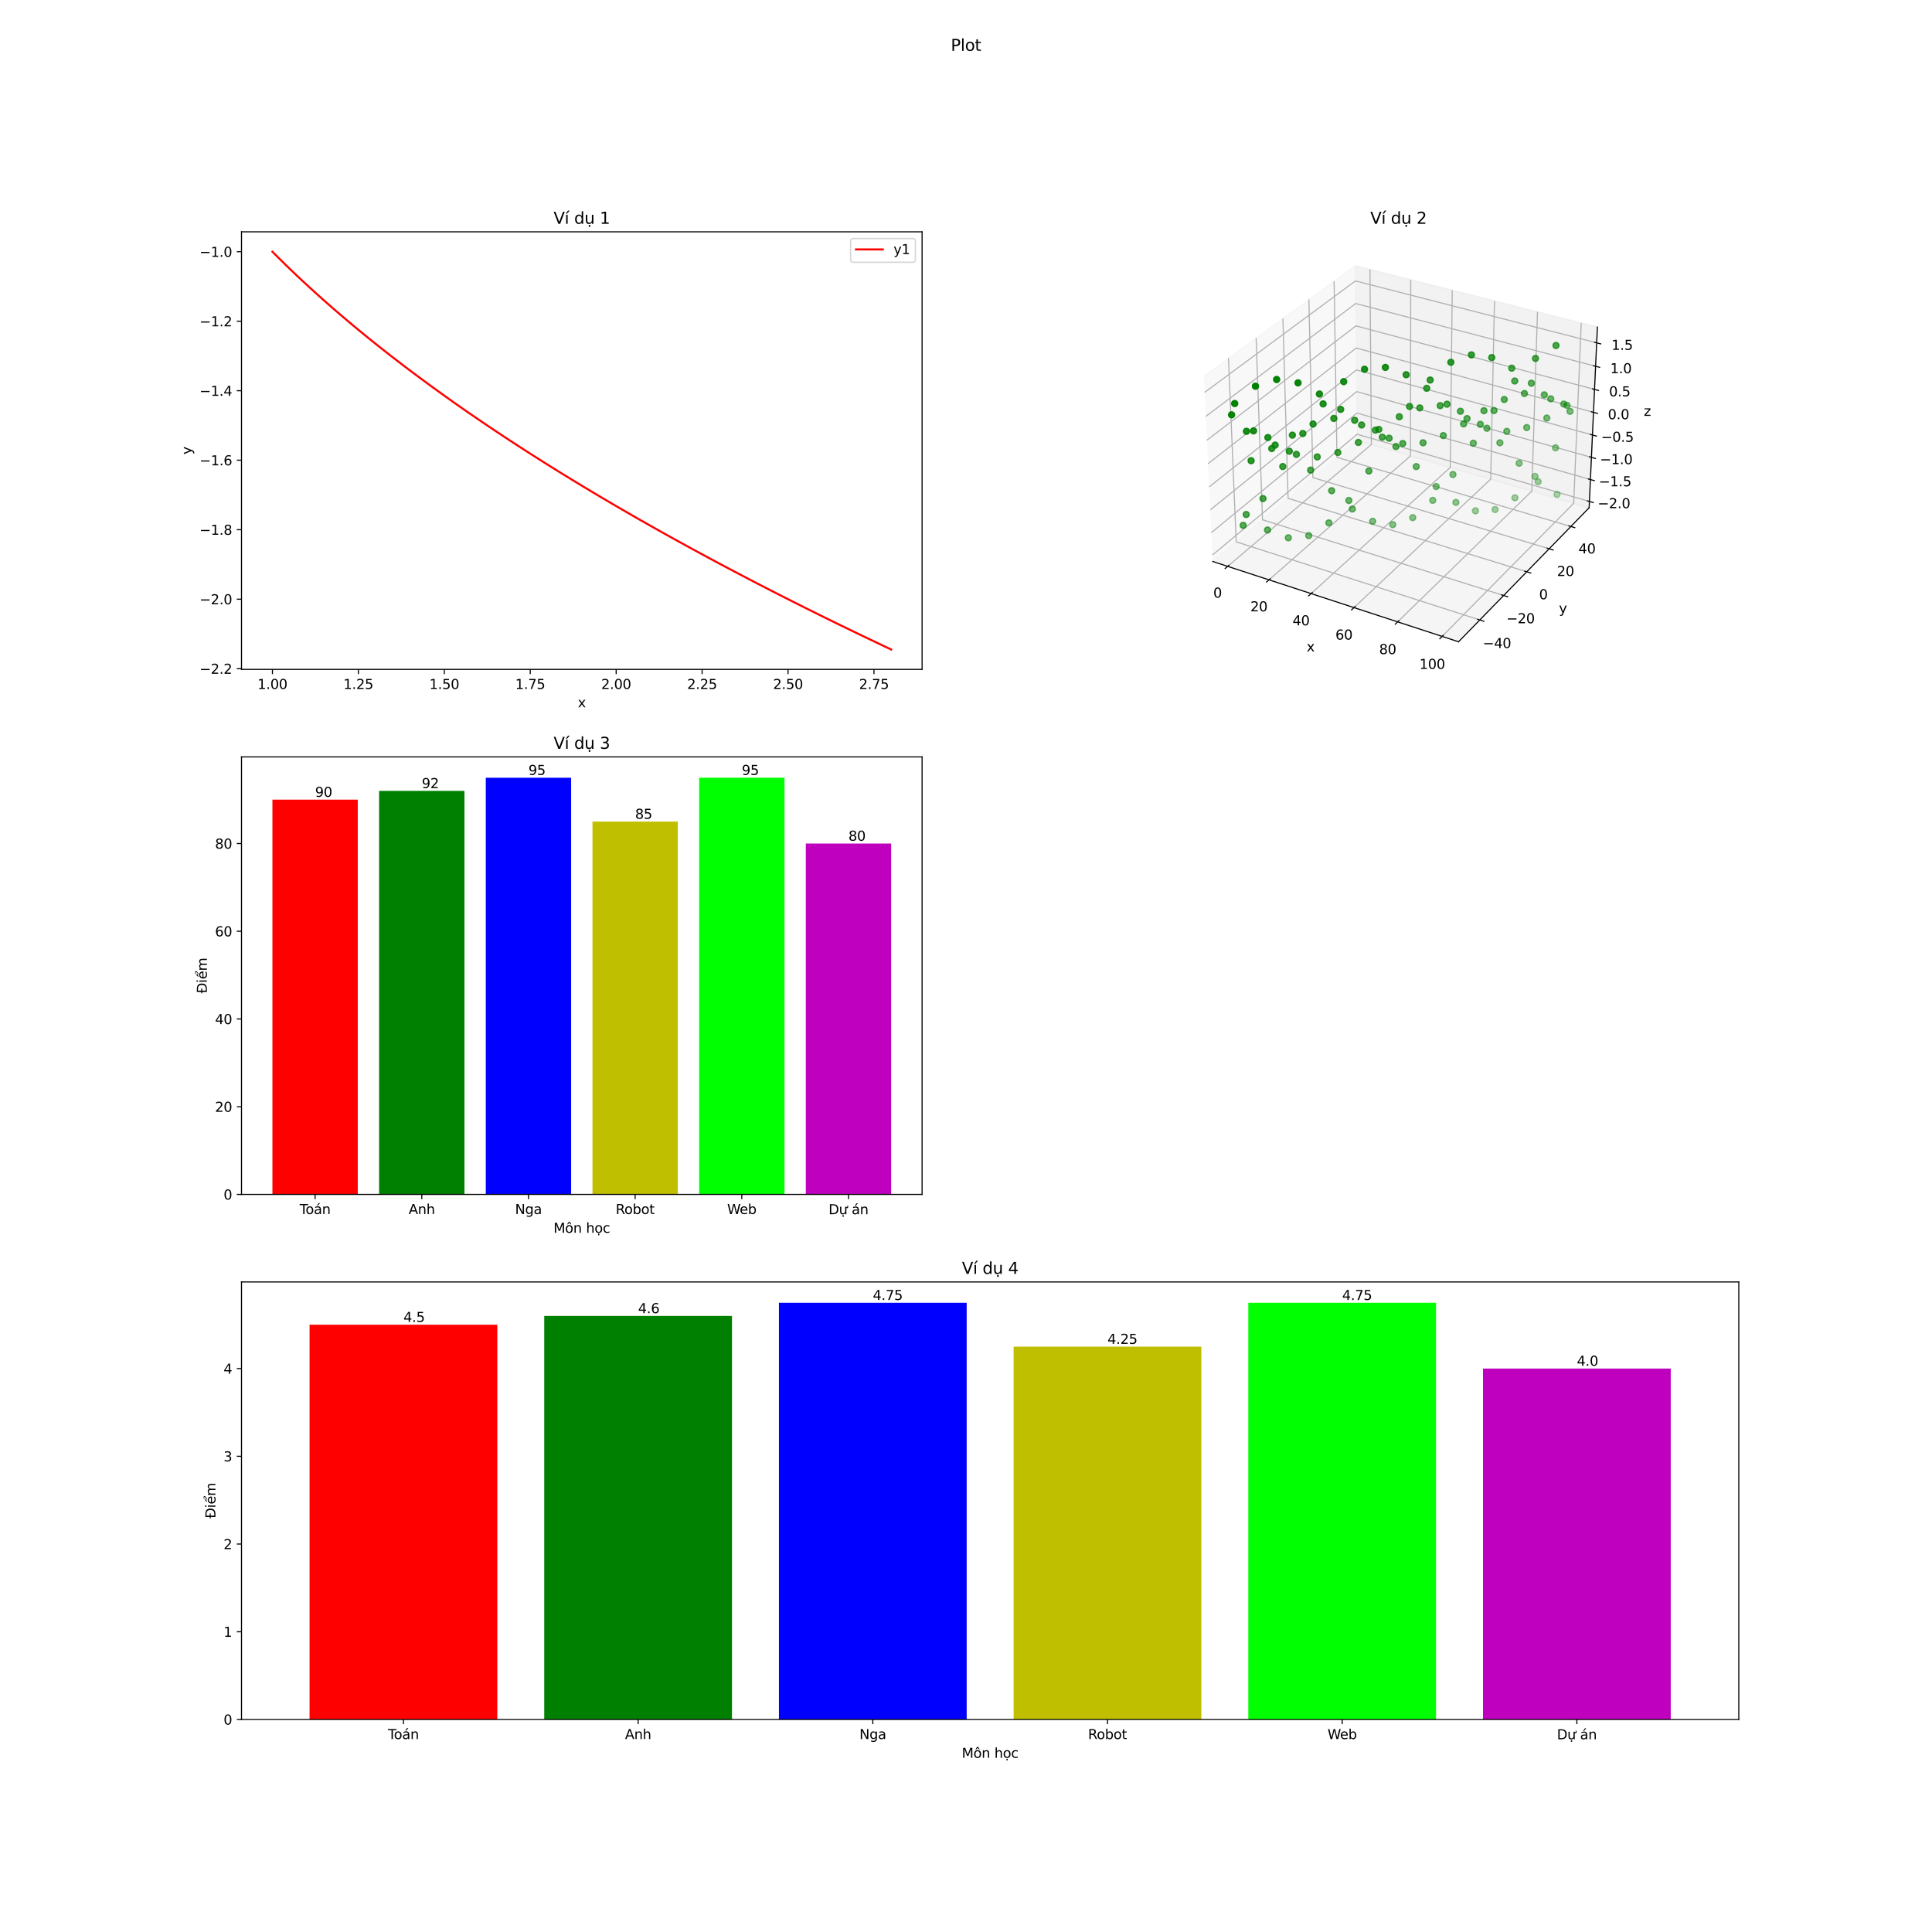 <?xml version="1.0" encoding="utf-8" standalone="no"?>
<!DOCTYPE svg PUBLIC "-//W3C//DTD SVG 1.1//EN"
  "http://www.w3.org/Graphics/SVG/1.1/DTD/svg11.dtd">
<svg height="1440pt" version="1.1" viewBox="0 0 1440 1440" width="1440pt" xmlns="http://www.w3.org/2000/svg" xmlns:xlink="http://www.w3.org/1999/xlink">
 <defs>
  <style type="text/css">*{stroke-linecap:butt;stroke-linejoin:round;}</style>
 </defs>
 <g id="figure_1">
  <g id="patch_1">
   <path d="M 0 1440 
L 1440 1440 
L 1440 0 
L 0 0 
z
" style="fill:#ffffff;"/>
  </g>
  <g id="axes_1">
   <g id="patch_2">
    <path d="M 180 498.918 
L 687.273 498.918 
L 687.273 172.8 
L 180 172.8 
z
" style="fill:#ffffff;"/>
   </g>
   <g id="matplotlib.axis_1">
    <g id="xtick_1">
     <g id="line2d_1">
      <defs>
       <path d="M 0 0 
L 0 3.5 
" id="mc1c3907d4e" style="stroke:#000000;stroke-width:0.8;"/>
      </defs>
      <g>
       <use style="stroke:#000000;stroke-width:0.8;" x="203.058" xlink:href="#mc1c3907d4e" y="498.918"/>
      </g>
     </g>
     <g id="text_1">
      <!-- 1.00 -->
      <g transform="translate(191.925 513.516)scale(0.1 -0.1)">
       <defs>
        <path d="M 794 531 
L 1825 531 
L 1825 4091 
L 703 3866 
L 703 4441 
L 1819 4666 
L 2450 4666 
L 2450 531 
L 3481 531 
L 3481 0 
L 794 0 
L 794 531 
z
" id="DejaVuSans-31" transform="scale(0.016)"/>
        <path d="M 684 794 
L 1344 794 
L 1344 0 
L 684 0 
L 684 794 
z
" id="DejaVuSans-2e" transform="scale(0.016)"/>
        <path d="M 2034 4250 
Q 1547 4250 1301 3770 
Q 1056 3291 1056 2328 
Q 1056 1369 1301 889 
Q 1547 409 2034 409 
Q 2525 409 2770 889 
Q 3016 1369 3016 2328 
Q 3016 3291 2770 3770 
Q 2525 4250 2034 4250 
z
M 2034 4750 
Q 2819 4750 3233 4129 
Q 3647 3509 3647 2328 
Q 3647 1150 3233 529 
Q 2819 -91 2034 -91 
Q 1250 -91 836 529 
Q 422 1150 422 2328 
Q 422 3509 836 4129 
Q 1250 4750 2034 4750 
z
" id="DejaVuSans-30" transform="scale(0.016)"/>
       </defs>
       <use xlink:href="#DejaVuSans-31"/>
       <use x="63.623" xlink:href="#DejaVuSans-2e"/>
       <use x="95.41" xlink:href="#DejaVuSans-30"/>
       <use x="159.033" xlink:href="#DejaVuSans-30"/>
      </g>
     </g>
    </g>
    <g id="xtick_2">
     <g id="line2d_2">
      <g>
       <use style="stroke:#000000;stroke-width:0.8;" x="267.107" xlink:href="#mc1c3907d4e" y="498.918"/>
      </g>
     </g>
     <g id="text_2">
      <!-- 1.25 -->
      <g transform="translate(255.975 513.516)scale(0.1 -0.1)">
       <defs>
        <path d="M 1228 531 
L 3431 531 
L 3431 0 
L 469 0 
L 469 531 
Q 828 903 1448 1529 
Q 2069 2156 2228 2338 
Q 2531 2678 2651 2914 
Q 2772 3150 2772 3378 
Q 2772 3750 2511 3984 
Q 2250 4219 1831 4219 
Q 1534 4219 1204 4116 
Q 875 4013 500 3803 
L 500 4441 
Q 881 4594 1212 4672 
Q 1544 4750 1819 4750 
Q 2544 4750 2975 4387 
Q 3406 4025 3406 3419 
Q 3406 3131 3298 2873 
Q 3191 2616 2906 2266 
Q 2828 2175 2409 1742 
Q 1991 1309 1228 531 
z
" id="DejaVuSans-32" transform="scale(0.016)"/>
        <path d="M 691 4666 
L 3169 4666 
L 3169 4134 
L 1269 4134 
L 1269 2991 
Q 1406 3038 1543 3061 
Q 1681 3084 1819 3084 
Q 2600 3084 3056 2656 
Q 3513 2228 3513 1497 
Q 3513 744 3044 326 
Q 2575 -91 1722 -91 
Q 1428 -91 1123 -41 
Q 819 9 494 109 
L 494 744 
Q 775 591 1075 516 
Q 1375 441 1709 441 
Q 2250 441 2565 725 
Q 2881 1009 2881 1497 
Q 2881 1984 2565 2268 
Q 2250 2553 1709 2553 
Q 1456 2553 1204 2497 
Q 953 2441 691 2322 
L 691 4666 
z
" id="DejaVuSans-35" transform="scale(0.016)"/>
       </defs>
       <use xlink:href="#DejaVuSans-31"/>
       <use x="63.623" xlink:href="#DejaVuSans-2e"/>
       <use x="95.41" xlink:href="#DejaVuSans-32"/>
       <use x="159.033" xlink:href="#DejaVuSans-35"/>
      </g>
     </g>
    </g>
    <g id="xtick_3">
     <g id="line2d_3">
      <g>
       <use style="stroke:#000000;stroke-width:0.8;" x="331.157" xlink:href="#mc1c3907d4e" y="498.918"/>
      </g>
     </g>
     <g id="text_3">
      <!-- 1.50 -->
      <g transform="translate(320.024 513.516)scale(0.1 -0.1)">
       <use xlink:href="#DejaVuSans-31"/>
       <use x="63.623" xlink:href="#DejaVuSans-2e"/>
       <use x="95.41" xlink:href="#DejaVuSans-35"/>
       <use x="159.033" xlink:href="#DejaVuSans-30"/>
      </g>
     </g>
    </g>
    <g id="xtick_4">
     <g id="line2d_4">
      <g>
       <use style="stroke:#000000;stroke-width:0.8;" x="395.207" xlink:href="#mc1c3907d4e" y="498.918"/>
      </g>
     </g>
     <g id="text_4">
      <!-- 1.75 -->
      <g transform="translate(384.074 513.516)scale(0.1 -0.1)">
       <defs>
        <path d="M 525 4666 
L 3525 4666 
L 3525 4397 
L 1831 0 
L 1172 0 
L 2766 4134 
L 525 4134 
L 525 4666 
z
" id="DejaVuSans-37" transform="scale(0.016)"/>
       </defs>
       <use xlink:href="#DejaVuSans-31"/>
       <use x="63.623" xlink:href="#DejaVuSans-2e"/>
       <use x="95.41" xlink:href="#DejaVuSans-37"/>
       <use x="159.033" xlink:href="#DejaVuSans-35"/>
      </g>
     </g>
    </g>
    <g id="xtick_5">
     <g id="line2d_5">
      <g>
       <use style="stroke:#000000;stroke-width:0.8;" x="459.256" xlink:href="#mc1c3907d4e" y="498.918"/>
      </g>
     </g>
     <g id="text_5">
      <!-- 2.00 -->
      <g transform="translate(448.123 513.516)scale(0.1 -0.1)">
       <use xlink:href="#DejaVuSans-32"/>
       <use x="63.623" xlink:href="#DejaVuSans-2e"/>
       <use x="95.41" xlink:href="#DejaVuSans-30"/>
       <use x="159.033" xlink:href="#DejaVuSans-30"/>
      </g>
     </g>
    </g>
    <g id="xtick_6">
     <g id="line2d_6">
      <g>
       <use style="stroke:#000000;stroke-width:0.8;" x="523.306" xlink:href="#mc1c3907d4e" y="498.918"/>
      </g>
     </g>
     <g id="text_6">
      <!-- 2.25 -->
      <g transform="translate(512.173 513.516)scale(0.1 -0.1)">
       <use xlink:href="#DejaVuSans-32"/>
       <use x="63.623" xlink:href="#DejaVuSans-2e"/>
       <use x="95.41" xlink:href="#DejaVuSans-32"/>
       <use x="159.033" xlink:href="#DejaVuSans-35"/>
      </g>
     </g>
    </g>
    <g id="xtick_7">
     <g id="line2d_7">
      <g>
       <use style="stroke:#000000;stroke-width:0.8;" x="587.355" xlink:href="#mc1c3907d4e" y="498.918"/>
      </g>
     </g>
     <g id="text_7">
      <!-- 2.50 -->
      <g transform="translate(576.223 513.516)scale(0.1 -0.1)">
       <use xlink:href="#DejaVuSans-32"/>
       <use x="63.623" xlink:href="#DejaVuSans-2e"/>
       <use x="95.41" xlink:href="#DejaVuSans-35"/>
       <use x="159.033" xlink:href="#DejaVuSans-30"/>
      </g>
     </g>
    </g>
    <g id="xtick_8">
     <g id="line2d_8">
      <g>
       <use style="stroke:#000000;stroke-width:0.8;" x="651.405" xlink:href="#mc1c3907d4e" y="498.918"/>
      </g>
     </g>
     <g id="text_8">
      <!-- 2.75 -->
      <g transform="translate(640.272 513.516)scale(0.1 -0.1)">
       <use xlink:href="#DejaVuSans-32"/>
       <use x="63.623" xlink:href="#DejaVuSans-2e"/>
       <use x="95.41" xlink:href="#DejaVuSans-37"/>
       <use x="159.033" xlink:href="#DejaVuSans-35"/>
      </g>
     </g>
    </g>
    <g id="text_9">
     <!-- x -->
     <g transform="translate(430.677 527.194)scale(0.1 -0.1)">
      <defs>
       <path d="M 3513 3500 
L 2247 1797 
L 3578 0 
L 2900 0 
L 1881 1375 
L 863 0 
L 184 0 
L 1544 1831 
L 300 3500 
L 978 3500 
L 1906 2253 
L 2834 3500 
L 3513 3500 
z
" id="DejaVuSans-78" transform="scale(0.016)"/>
      </defs>
      <use xlink:href="#DejaVuSans-78"/>
     </g>
    </g>
   </g>
   <g id="matplotlib.axis_2">
    <g id="ytick_1">
     <g id="line2d_9">
      <defs>
       <path d="M 0 0 
L -3.5 0 
" id="ma4af76b9a6" style="stroke:#000000;stroke-width:0.8;"/>
      </defs>
      <g>
       <use style="stroke:#000000;stroke-width:0.8;" x="180" xlink:href="#ma4af76b9a6" y="498.4"/>
      </g>
     </g>
     <g id="text_10">
      <!-- −2.2 -->
      <g transform="translate(148.717 502.199)scale(0.1 -0.1)">
       <defs>
        <path d="M 678 2272 
L 4684 2272 
L 4684 1741 
L 678 1741 
L 678 2272 
z
" id="DejaVuSans-2212" transform="scale(0.016)"/>
       </defs>
       <use xlink:href="#DejaVuSans-2212"/>
       <use x="83.789" xlink:href="#DejaVuSans-32"/>
       <use x="147.412" xlink:href="#DejaVuSans-2e"/>
       <use x="179.199" xlink:href="#DejaVuSans-32"/>
      </g>
     </g>
    </g>
    <g id="ytick_2">
     <g id="line2d_10">
      <g>
       <use style="stroke:#000000;stroke-width:0.8;" x="180" xlink:href="#ma4af76b9a6" y="446.604"/>
      </g>
     </g>
     <g id="text_11">
      <!-- −2.0 -->
      <g transform="translate(148.717 450.403)scale(0.1 -0.1)">
       <use xlink:href="#DejaVuSans-2212"/>
       <use x="83.789" xlink:href="#DejaVuSans-32"/>
       <use x="147.412" xlink:href="#DejaVuSans-2e"/>
       <use x="179.199" xlink:href="#DejaVuSans-30"/>
      </g>
     </g>
    </g>
    <g id="ytick_3">
     <g id="line2d_11">
      <g>
       <use style="stroke:#000000;stroke-width:0.8;" x="180" xlink:href="#ma4af76b9a6" y="394.808"/>
      </g>
     </g>
     <g id="text_12">
      <!-- −1.8 -->
      <g transform="translate(148.717 398.607)scale(0.1 -0.1)">
       <defs>
        <path d="M 2034 2216 
Q 1584 2216 1326 1975 
Q 1069 1734 1069 1313 
Q 1069 891 1326 650 
Q 1584 409 2034 409 
Q 2484 409 2743 651 
Q 3003 894 3003 1313 
Q 3003 1734 2745 1975 
Q 2488 2216 2034 2216 
z
M 1403 2484 
Q 997 2584 770 2862 
Q 544 3141 544 3541 
Q 544 4100 942 4425 
Q 1341 4750 2034 4750 
Q 2731 4750 3128 4425 
Q 3525 4100 3525 3541 
Q 3525 3141 3298 2862 
Q 3072 2584 2669 2484 
Q 3125 2378 3379 2068 
Q 3634 1759 3634 1313 
Q 3634 634 3220 271 
Q 2806 -91 2034 -91 
Q 1263 -91 848 271 
Q 434 634 434 1313 
Q 434 1759 690 2068 
Q 947 2378 1403 2484 
z
M 1172 3481 
Q 1172 3119 1398 2916 
Q 1625 2713 2034 2713 
Q 2441 2713 2670 2916 
Q 2900 3119 2900 3481 
Q 2900 3844 2670 4047 
Q 2441 4250 2034 4250 
Q 1625 4250 1398 4047 
Q 1172 3844 1172 3481 
z
" id="DejaVuSans-38" transform="scale(0.016)"/>
       </defs>
       <use xlink:href="#DejaVuSans-2212"/>
       <use x="83.789" xlink:href="#DejaVuSans-31"/>
       <use x="147.412" xlink:href="#DejaVuSans-2e"/>
       <use x="179.199" xlink:href="#DejaVuSans-38"/>
      </g>
     </g>
    </g>
    <g id="ytick_4">
     <g id="line2d_12">
      <g>
       <use style="stroke:#000000;stroke-width:0.8;" x="180" xlink:href="#ma4af76b9a6" y="343.012"/>
      </g>
     </g>
     <g id="text_13">
      <!-- −1.6 -->
      <g transform="translate(148.717 346.811)scale(0.1 -0.1)">
       <defs>
        <path d="M 2113 2584 
Q 1688 2584 1439 2293 
Q 1191 2003 1191 1497 
Q 1191 994 1439 701 
Q 1688 409 2113 409 
Q 2538 409 2786 701 
Q 3034 994 3034 1497 
Q 3034 2003 2786 2293 
Q 2538 2584 2113 2584 
z
M 3366 4563 
L 3366 3988 
Q 3128 4100 2886 4159 
Q 2644 4219 2406 4219 
Q 1781 4219 1451 3797 
Q 1122 3375 1075 2522 
Q 1259 2794 1537 2939 
Q 1816 3084 2150 3084 
Q 2853 3084 3261 2657 
Q 3669 2231 3669 1497 
Q 3669 778 3244 343 
Q 2819 -91 2113 -91 
Q 1303 -91 875 529 
Q 447 1150 447 2328 
Q 447 3434 972 4092 
Q 1497 4750 2381 4750 
Q 2619 4750 2861 4703 
Q 3103 4656 3366 4563 
z
" id="DejaVuSans-36" transform="scale(0.016)"/>
       </defs>
       <use xlink:href="#DejaVuSans-2212"/>
       <use x="83.789" xlink:href="#DejaVuSans-31"/>
       <use x="147.412" xlink:href="#DejaVuSans-2e"/>
       <use x="179.199" xlink:href="#DejaVuSans-36"/>
      </g>
     </g>
    </g>
    <g id="ytick_5">
     <g id="line2d_13">
      <g>
       <use style="stroke:#000000;stroke-width:0.8;" x="180" xlink:href="#ma4af76b9a6" y="291.216"/>
      </g>
     </g>
     <g id="text_14">
      <!-- −1.4 -->
      <g transform="translate(148.717 295.015)scale(0.1 -0.1)">
       <defs>
        <path d="M 2419 4116 
L 825 1625 
L 2419 1625 
L 2419 4116 
z
M 2253 4666 
L 3047 4666 
L 3047 1625 
L 3713 1625 
L 3713 1100 
L 3047 1100 
L 3047 0 
L 2419 0 
L 2419 1100 
L 313 1100 
L 313 1709 
L 2253 4666 
z
" id="DejaVuSans-34" transform="scale(0.016)"/>
       </defs>
       <use xlink:href="#DejaVuSans-2212"/>
       <use x="83.789" xlink:href="#DejaVuSans-31"/>
       <use x="147.412" xlink:href="#DejaVuSans-2e"/>
       <use x="179.199" xlink:href="#DejaVuSans-34"/>
      </g>
     </g>
    </g>
    <g id="ytick_6">
     <g id="line2d_14">
      <g>
       <use style="stroke:#000000;stroke-width:0.8;" x="180" xlink:href="#ma4af76b9a6" y="239.42"/>
      </g>
     </g>
     <g id="text_15">
      <!-- −1.2 -->
      <g transform="translate(148.717 243.219)scale(0.1 -0.1)">
       <use xlink:href="#DejaVuSans-2212"/>
       <use x="83.789" xlink:href="#DejaVuSans-31"/>
       <use x="147.412" xlink:href="#DejaVuSans-2e"/>
       <use x="179.199" xlink:href="#DejaVuSans-32"/>
      </g>
     </g>
    </g>
    <g id="ytick_7">
     <g id="line2d_15">
      <g>
       <use style="stroke:#000000;stroke-width:0.8;" x="180" xlink:href="#ma4af76b9a6" y="187.624"/>
      </g>
     </g>
     <g id="text_16">
      <!-- −1.0 -->
      <g transform="translate(148.717 191.423)scale(0.1 -0.1)">
       <use xlink:href="#DejaVuSans-2212"/>
       <use x="83.789" xlink:href="#DejaVuSans-31"/>
       <use x="147.412" xlink:href="#DejaVuSans-2e"/>
       <use x="179.199" xlink:href="#DejaVuSans-30"/>
      </g>
     </g>
    </g>
    <g id="text_17">
     <!-- y -->
     <g transform="translate(142.637 338.818)rotate(-90)scale(0.1 -0.1)">
      <defs>
       <path d="M 2059 -325 
Q 1816 -950 1584 -1140 
Q 1353 -1331 966 -1331 
L 506 -1331 
L 506 -850 
L 844 -850 
Q 1081 -850 1212 -737 
Q 1344 -625 1503 -206 
L 1606 56 
L 191 3500 
L 800 3500 
L 1894 763 
L 2988 3500 
L 3597 3500 
L 2059 -325 
z
" id="DejaVuSans-79" transform="scale(0.016)"/>
      </defs>
      <use xlink:href="#DejaVuSans-79"/>
     </g>
    </g>
   </g>
   <g id="line2d_16">
    <path clip-path="url(#pa1a303e8e2)" d="M 203.058 187.624 
L 207.716 192.29 
L 212.374 196.876 
L 217.032 201.384 
L 221.69 205.819 
L 226.349 210.185 
L 231.007 214.483 
L 235.665 218.718 
L 240.323 222.892 
L 244.981 227.008 
L 249.639 231.067 
L 254.298 235.073 
L 258.956 239.027 
L 263.614 242.931 
L 268.272 246.788 
L 272.93 250.598 
L 277.588 254.364 
L 282.246 258.086 
L 286.905 261.767 
L 291.563 265.408 
L 296.221 269.01 
L 300.879 272.574 
L 305.537 276.102 
L 310.195 279.594 
L 314.853 283.052 
L 319.512 286.476 
L 324.17 289.868 
L 328.828 293.228 
L 333.486 296.558 
L 338.144 299.857 
L 342.802 303.128 
L 347.461 306.37 
L 352.119 309.585 
L 356.777 312.773 
L 361.435 315.935 
L 366.093 319.071 
L 370.751 322.182 
L 375.409 325.268 
L 380.068 328.331 
L 384.726 331.371 
L 389.384 334.387 
L 394.042 337.382 
L 398.7 340.355 
L 403.358 343.306 
L 408.017 346.236 
L 412.675 349.147 
L 417.333 352.037 
L 421.991 354.907 
L 426.649 357.758 
L 431.307 360.591 
L 435.965 363.405 
L 440.624 366.201 
L 445.282 368.979 
L 449.94 371.74 
L 454.598 374.483 
L 459.256 377.21 
L 463.914 379.921 
L 468.573 382.615 
L 473.231 385.293 
L 477.889 387.956 
L 482.547 390.603 
L 487.205 393.236 
L 491.863 395.853 
L 496.521 398.456 
L 501.18 401.044 
L 505.838 403.619 
L 510.496 406.179 
L 515.154 408.726 
L 519.812 411.26 
L 524.47 413.78 
L 529.128 416.287 
L 533.787 418.781 
L 538.445 421.263 
L 543.103 423.732 
L 547.761 426.189 
L 552.419 428.634 
L 557.077 431.067 
L 561.736 433.489 
L 566.394 435.899 
L 571.052 438.297 
L 575.71 440.684 
L 580.368 443.06 
L 585.026 445.425 
L 589.684 447.78 
L 594.343 450.123 
L 599.001 452.457 
L 603.659 454.78 
L 608.317 457.092 
L 612.975 459.395 
L 617.633 461.688 
L 622.292 463.97 
L 626.95 466.244 
L 631.608 468.507 
L 636.266 470.761 
L 640.924 473.006 
L 645.582 475.242 
L 650.24 477.468 
L 654.899 479.686 
L 659.557 481.894 
L 664.215 484.094 
" style="fill:none;stroke:#ff0000;stroke-linecap:square;stroke-width:1.5;"/>
   </g>
   <g id="patch_3">
    <path d="M 180 498.918 
L 180 172.8 
" style="fill:none;stroke:#000000;stroke-linecap:square;stroke-linejoin:miter;stroke-width:0.8;"/>
   </g>
   <g id="patch_4">
    <path d="M 687.273 498.918 
L 687.273 172.8 
" style="fill:none;stroke:#000000;stroke-linecap:square;stroke-linejoin:miter;stroke-width:0.8;"/>
   </g>
   <g id="patch_5">
    <path d="M 180 498.918 
L 687.273 498.918 
" style="fill:none;stroke:#000000;stroke-linecap:square;stroke-linejoin:miter;stroke-width:0.8;"/>
   </g>
   <g id="patch_6">
    <path d="M 180 172.8 
L 687.273 172.8 
" style="fill:none;stroke:#000000;stroke-linecap:square;stroke-linejoin:miter;stroke-width:0.8;"/>
   </g>
   <g id="text_18">
    <!-- Ví dụ 1 -->
    <g transform="translate(412.622 166.8)scale(0.12 -0.12)">
     <defs>
      <path d="M 1831 0 
L 50 4666 
L 709 4666 
L 2188 738 
L 3669 4666 
L 4325 4666 
L 2547 0 
L 1831 0 
z
" id="DejaVuSans-56" transform="scale(0.016)"/>
      <path d="M 1322 5119 
L 1944 5119 
L 926 3944 
L 447 3944 
L 1322 5119 
z
M 603 3500 
L 1178 3500 
L 1178 0 
L 603 0 
L 603 3500 
z
M 891 3584 
L 891 3584 
z
" id="DejaVuSans-ed" transform="scale(0.016)"/>
      <path id="DejaVuSans-20" transform="scale(0.016)"/>
      <path d="M 2906 2969 
L 2906 4863 
L 3481 4863 
L 3481 0 
L 2906 0 
L 2906 525 
Q 2725 213 2448 61 
Q 2172 -91 1784 -91 
Q 1150 -91 751 415 
Q 353 922 353 1747 
Q 353 2572 751 3078 
Q 1150 3584 1784 3584 
Q 2172 3584 2448 3432 
Q 2725 3281 2906 2969 
z
M 947 1747 
Q 947 1113 1208 752 
Q 1469 391 1925 391 
Q 2381 391 2643 752 
Q 2906 1113 2906 1747 
Q 2906 2381 2643 2742 
Q 2381 3103 1925 3103 
Q 1469 3103 1208 2742 
Q 947 2381 947 1747 
z
" id="DejaVuSans-64" transform="scale(0.016)"/>
      <path d="M 544 1381 
L 544 3500 
L 1119 3500 
L 1119 1403 
Q 1119 906 1312 657 
Q 1506 409 1894 409 
Q 2359 409 2629 706 
Q 2900 1003 2900 1516 
L 2900 3500 
L 3475 3500 
L 3475 0 
L 2900 0 
L 2900 538 
Q 2691 219 2414 64 
Q 2138 -91 1772 -91 
Q 1169 -91 856 284 
Q 544 659 544 1381 
z
M 1991 3584 
L 1991 3584 
z
M 1690 -441 
L 2265 -441 
L 2265 -1172 
L 1690 -1172 
L 1690 -441 
z
" id="DejaVuSans-1ee5" transform="scale(0.016)"/>
     </defs>
     <use xlink:href="#DejaVuSans-56"/>
     <use x="68.408" xlink:href="#DejaVuSans-ed"/>
     <use x="96.191" xlink:href="#DejaVuSans-20"/>
     <use x="127.979" xlink:href="#DejaVuSans-64"/>
     <use x="191.455" xlink:href="#DejaVuSans-1ee5"/>
     <use x="254.834" xlink:href="#DejaVuSans-20"/>
     <use x="286.621" xlink:href="#DejaVuSans-31"/>
    </g>
   </g>
   <g id="legend_1">
    <g id="patch_7">
     <path d="M 635.991 195.478 
L 680.273 195.478 
Q 682.273 195.478 682.273 193.478 
L 682.273 179.8 
Q 682.273 177.8 680.273 177.8 
L 635.991 177.8 
Q 633.991 177.8 633.991 179.8 
L 633.991 193.478 
Q 633.991 195.478 635.991 195.478 
z
" style="fill:#ffffff;opacity:0.8;stroke:#cccccc;stroke-linejoin:miter;"/>
    </g>
    <g id="line2d_17">
     <path d="M 637.991 185.898 
L 657.991 185.898 
" style="fill:none;stroke:#ff0000;stroke-linecap:square;stroke-width:1.5;"/>
    </g>
    <g id="line2d_18"/>
    <g id="text_19">
     <!-- y1 -->
     <g transform="translate(665.991 189.398)scale(0.1 -0.1)">
      <use xlink:href="#DejaVuSans-79"/>
      <use x="59.18" xlink:href="#DejaVuSans-31"/>
     </g>
    </g>
   </g>
  </g>
  <g id="patch_8">
   <path d="M 879.305 498.918 
L 1205.422 498.918 
L 1205.422 172.8 
L 879.305 172.8 
z
" style="fill:#ffffff;"/>
  </g>
  <g id="pane3d_1">
   <g id="patch_9">
    <path d="M 903.929 418.507 
L 1011.624 328.236 
L 1010.127 198.048 
L 897.278 280.399 
" style="fill:#f2f2f2;opacity:0.5;stroke:#f2f2f2;stroke-linejoin:miter;"/>
   </g>
  </g>
  <g id="pane3d_2">
   <g id="patch_10">
    <path d="M 1011.624 328.236 
L 1184.435 378.465 
L 1190.602 243.793 
L 1010.127 198.048 
" style="fill:#e6e6e6;opacity:0.5;stroke:#e6e6e6;stroke-linejoin:miter;"/>
   </g>
  </g>
  <g id="pane3d_3">
   <g id="patch_11">
    <path d="M 903.929 418.507 
L 1087.118 478.337 
L 1184.435 378.465 
L 1011.624 328.236 
" style="fill:#ececec;opacity:0.5;stroke:#ececec;stroke-linejoin:miter;"/>
   </g>
  </g>
  <g id="axis3d_1">
   <g id="line2d_19">
    <path d="M 903.929 418.507 
L 1087.118 478.337 
" style="fill:none;stroke:#000000;stroke-linecap:square;stroke-width:0.8;"/>
   </g>
   <g id="text_20">
    <!-- x -->
    <g transform="translate(973.883 485.611)scale(0.1 -0.1)">
     <use xlink:href="#DejaVuSans-78"/>
    </g>
   </g>
   <g id="Line3DCollection_1">
    <path d="M 915.024 422.131 
L 1022.134 331.29 
L 1021.081 200.824 
" style="fill:none;stroke:#b0b0b0;stroke-width:0.8;"/>
    <path d="M 945.832 432.193 
L 1051.288 339.765 
L 1051.483 208.53 
" style="fill:none;stroke:#b0b0b0;stroke-width:0.8;"/>
    <path d="M 977.206 442.44 
L 1080.932 348.381 
L 1082.418 216.371 
" style="fill:none;stroke:#b0b0b0;stroke-width:0.8;"/>
    <path d="M 1009.159 452.876 
L 1111.079 357.143 
L 1113.9 224.351 
" style="fill:none;stroke:#b0b0b0;stroke-width:0.8;"/>
    <path d="M 1041.708 463.506 
L 1141.74 366.055 
L 1145.943 232.473 
" style="fill:none;stroke:#b0b0b0;stroke-width:0.8;"/>
    <path d="M 1074.871 474.337 
L 1172.93 375.121 
L 1178.563 240.741 
" style="fill:none;stroke:#b0b0b0;stroke-width:0.8;"/>
   </g>
   <g id="xtick_9">
    <g id="line2d_20">
     <path d="M 915.957 421.34 
L 913.154 423.717 
" style="fill:none;stroke:#000000;stroke-linecap:square;stroke-width:0.8;"/>
    </g>
    <g id="text_21">
     <!-- 0 -->
     <g transform="translate(904.319 445.429)scale(0.1 -0.1)">
      <use xlink:href="#DejaVuSans-30"/>
     </g>
    </g>
   </g>
   <g id="xtick_10">
    <g id="line2d_21">
     <path d="M 946.751 431.388 
L 943.99 433.808 
" style="fill:none;stroke:#000000;stroke-linecap:square;stroke-width:0.8;"/>
    </g>
    <g id="text_22">
     <!-- 20 -->
     <g transform="translate(931.972 455.665)scale(0.1 -0.1)">
      <use xlink:href="#DejaVuSans-32"/>
      <use x="63.623" xlink:href="#DejaVuSans-30"/>
     </g>
    </g>
   </g>
   <g id="xtick_11">
    <g id="line2d_22">
     <path d="M 978.11 441.619 
L 975.392 444.084 
" style="fill:none;stroke:#000000;stroke-linecap:square;stroke-width:0.8;"/>
    </g>
    <g id="text_23">
     <!-- 40 -->
     <g transform="translate(963.373 466.089)scale(0.1 -0.1)">
      <use xlink:href="#DejaVuSans-34"/>
      <use x="63.623" xlink:href="#DejaVuSans-30"/>
     </g>
    </g>
   </g>
   <g id="xtick_12">
    <g id="line2d_23">
     <path d="M 1010.048 452.04 
L 1007.376 454.55 
" style="fill:none;stroke:#000000;stroke-linecap:square;stroke-width:0.8;"/>
    </g>
    <g id="text_24">
     <!-- 60 -->
     <g transform="translate(995.356 476.707)scale(0.1 -0.1)">
      <use xlink:href="#DejaVuSans-36"/>
      <use x="63.623" xlink:href="#DejaVuSans-30"/>
     </g>
    </g>
   </g>
   <g id="xtick_13">
    <g id="line2d_24">
     <path d="M 1042.582 462.655 
L 1039.957 465.212 
" style="fill:none;stroke:#000000;stroke-linecap:square;stroke-width:0.8;"/>
    </g>
    <g id="text_25">
     <!-- 80 -->
     <g transform="translate(1027.939 487.523)scale(0.1 -0.1)">
      <use xlink:href="#DejaVuSans-38"/>
      <use x="63.623" xlink:href="#DejaVuSans-30"/>
     </g>
    </g>
   </g>
   <g id="xtick_14">
    <g id="line2d_25">
     <path d="M 1075.728 473.47 
L 1073.153 476.076 
" style="fill:none;stroke:#000000;stroke-linecap:square;stroke-width:0.8;"/>
    </g>
    <g id="text_26">
     <!-- 100 -->
     <g transform="translate(1057.955 498.543)scale(0.1 -0.1)">
      <use xlink:href="#DejaVuSans-31"/>
      <use x="63.623" xlink:href="#DejaVuSans-30"/>
      <use x="127.246" xlink:href="#DejaVuSans-30"/>
     </g>
    </g>
   </g>
  </g>
  <g id="axis3d_2">
   <g id="line2d_26">
    <path d="M 1184.435 378.465 
L 1087.118 478.337 
" style="fill:none;stroke:#000000;stroke-linecap:square;stroke-width:0.8;"/>
   </g>
   <g id="text_27">
    <!-- y -->
    <g transform="translate(1161.96 456.929)scale(0.1 -0.1)">
     <use xlink:href="#DejaVuSans-79"/>
    </g>
   </g>
   <g id="Line3DCollection_2">
    <path d="M 915.636 267.003 
L 921.393 403.869 
L 1102.957 462.082 
" style="fill:none;stroke:#b0b0b0;stroke-width:0.8;"/>
    <path d="M 936.244 251.963 
L 941.023 387.414 
L 1120.735 443.838 
" style="fill:none;stroke:#b0b0b0;stroke-width:0.8;"/>
    <path d="M 956.213 237.391 
L 960.07 371.449 
L 1137.956 426.164 
" style="fill:none;stroke:#b0b0b0;stroke-width:0.8;"/>
    <path d="M 975.57 223.265 
L 978.558 355.952 
L 1154.647 409.035 
" style="fill:none;stroke:#b0b0b0;stroke-width:0.8;"/>
    <path d="M 994.345 209.565 
L 996.513 340.902 
L 1170.832 392.425 
" style="fill:none;stroke:#b0b0b0;stroke-width:0.8;"/>
   </g>
   <g id="xtick_15">
    <g id="line2d_27">
     <path d="M 1101.428 461.591 
L 1106.02 463.064 
" style="fill:none;stroke:#000000;stroke-linecap:square;stroke-width:0.8;"/>
    </g>
    <g id="text_28">
     <!-- −40 -->
     <g transform="translate(1105.184 482.989)scale(0.1 -0.1)">
      <use xlink:href="#DejaVuSans-2212"/>
      <use x="83.789" xlink:href="#DejaVuSans-34"/>
      <use x="147.412" xlink:href="#DejaVuSans-30"/>
     </g>
    </g>
   </g>
   <g id="xtick_16">
    <g id="line2d_28">
     <path d="M 1119.222 443.363 
L 1123.764 444.789 
" style="fill:none;stroke:#000000;stroke-linecap:square;stroke-width:0.8;"/>
    </g>
    <g id="text_29">
     <!-- −20 -->
     <g transform="translate(1122.767 464.525)scale(0.1 -0.1)">
      <use xlink:href="#DejaVuSans-2212"/>
      <use x="83.789" xlink:href="#DejaVuSans-32"/>
      <use x="147.412" xlink:href="#DejaVuSans-30"/>
     </g>
    </g>
   </g>
   <g id="xtick_17">
    <g id="line2d_29">
     <path d="M 1136.46 425.704 
L 1140.952 427.086 
" style="fill:none;stroke:#000000;stroke-linecap:square;stroke-width:0.8;"/>
    </g>
    <g id="text_30">
     <!-- 0 -->
     <g transform="translate(1147.171 446.638)scale(0.1 -0.1)">
      <use xlink:href="#DejaVuSans-30"/>
     </g>
    </g>
   </g>
   <g id="xtick_18">
    <g id="line2d_30">
     <path d="M 1153.168 408.589 
L 1157.611 409.928 
" style="fill:none;stroke:#000000;stroke-linecap:square;stroke-width:0.8;"/>
    </g>
    <g id="text_31">
     <!-- 20 -->
     <g transform="translate(1160.498 429.302)scale(0.1 -0.1)">
      <use xlink:href="#DejaVuSans-32"/>
      <use x="63.623" xlink:href="#DejaVuSans-30"/>
     </g>
    </g>
   </g>
   <g id="xtick_19">
    <g id="line2d_31">
     <path d="M 1169.369 391.992 
L 1173.764 393.291 
" style="fill:none;stroke:#000000;stroke-linecap:square;stroke-width:0.8;"/>
    </g>
    <g id="text_32">
     <!-- 40 -->
     <g transform="translate(1176.505 412.493)scale(0.1 -0.1)">
      <use xlink:href="#DejaVuSans-34"/>
      <use x="63.623" xlink:href="#DejaVuSans-30"/>
     </g>
    </g>
   </g>
  </g>
  <g id="axis3d_3">
   <g id="line2d_32">
    <path d="M 1184.435 378.465 
L 1190.602 243.793 
" style="fill:none;stroke:#000000;stroke-linecap:square;stroke-width:0.8;"/>
   </g>
   <g id="text_33">
    <!-- z -->
    <g transform="translate(1225.252 309.948)scale(0.1 -0.1)">
     <defs>
      <path d="M 353 3500 
L 3084 3500 
L 3084 2975 
L 922 459 
L 3084 459 
L 3084 0 
L 275 0 
L 275 525 
L 2438 3041 
L 353 3041 
L 353 3500 
z
" id="DejaVuSans-7a" transform="scale(0.016)"/>
     </defs>
     <use xlink:href="#DejaVuSans-7a"/>
    </g>
   </g>
   <g id="Line3DCollection_3">
    <path d="M 1184.651 373.76 
L 1011.571 323.678 
L 903.697 413.691 
" style="fill:none;stroke:#b0b0b0;stroke-width:0.8;"/>
    <path d="M 1185.399 357.422 
L 1011.389 307.857 
L 902.891 396.958 
" style="fill:none;stroke:#b0b0b0;stroke-width:0.8;"/>
    <path d="M 1186.155 340.905 
L 1011.205 291.871 
L 902.076 380.036 
" style="fill:none;stroke:#b0b0b0;stroke-width:0.8;"/>
    <path d="M 1186.92 324.207 
L 1011.02 275.718 
L 901.252 362.921 
" style="fill:none;stroke:#b0b0b0;stroke-width:0.8;"/>
    <path d="M 1187.693 307.325 
L 1010.832 259.395 
L 900.418 345.61 
" style="fill:none;stroke:#b0b0b0;stroke-width:0.8;"/>
    <path d="M 1188.475 290.255 
L 1010.642 242.901 
L 899.575 328.099 
" style="fill:none;stroke:#b0b0b0;stroke-width:0.8;"/>
    <path d="M 1189.265 272.995 
L 1010.451 226.231 
L 898.722 310.386 
" style="fill:none;stroke:#b0b0b0;stroke-width:0.8;"/>
    <path d="M 1190.064 255.541 
L 1010.257 209.383 
L 897.859 292.466 
" style="fill:none;stroke:#b0b0b0;stroke-width:0.8;"/>
   </g>
   <g id="xtick_20">
    <g id="line2d_33">
     <path d="M 1183.198 373.34 
L 1187.56 374.602 
" style="fill:none;stroke:#000000;stroke-linecap:square;stroke-width:0.8;"/>
    </g>
    <g id="text_34">
     <!-- −2.0 -->
     <g transform="translate(1190.796 378.76)scale(0.1 -0.1)">
      <use xlink:href="#DejaVuSans-2212"/>
      <use x="83.789" xlink:href="#DejaVuSans-32"/>
      <use x="147.412" xlink:href="#DejaVuSans-2e"/>
      <use x="179.199" xlink:href="#DejaVuSans-30"/>
     </g>
    </g>
   </g>
   <g id="xtick_21">
    <g id="line2d_34">
     <path d="M 1183.938 357.006 
L 1188.324 358.255 
" style="fill:none;stroke:#000000;stroke-linecap:square;stroke-width:0.8;"/>
    </g>
    <g id="text_35">
     <!-- −1.5 -->
     <g transform="translate(1191.641 362.448)scale(0.1 -0.1)">
      <use xlink:href="#DejaVuSans-2212"/>
      <use x="83.789" xlink:href="#DejaVuSans-31"/>
      <use x="147.412" xlink:href="#DejaVuSans-2e"/>
      <use x="179.199" xlink:href="#DejaVuSans-35"/>
     </g>
    </g>
   </g>
   <g id="xtick_22">
    <g id="line2d_35">
     <path d="M 1184.686 340.493 
L 1189.097 341.73 
" style="fill:none;stroke:#000000;stroke-linecap:square;stroke-width:0.8;"/>
    </g>
    <g id="text_36">
     <!-- −1.0 -->
     <g transform="translate(1192.496 345.958)scale(0.1 -0.1)">
      <use xlink:href="#DejaVuSans-2212"/>
      <use x="83.789" xlink:href="#DejaVuSans-31"/>
      <use x="147.412" xlink:href="#DejaVuSans-2e"/>
      <use x="179.199" xlink:href="#DejaVuSans-30"/>
     </g>
    </g>
   </g>
   <g id="xtick_23">
    <g id="line2d_36">
     <path d="M 1185.442 323.8 
L 1189.878 325.023 
" style="fill:none;stroke:#000000;stroke-linecap:square;stroke-width:0.8;"/>
    </g>
    <g id="text_37">
     <!-- −0.5 -->
     <g transform="translate(1193.36 329.287)scale(0.1 -0.1)">
      <use xlink:href="#DejaVuSans-2212"/>
      <use x="83.789" xlink:href="#DejaVuSans-30"/>
      <use x="147.412" xlink:href="#DejaVuSans-2e"/>
      <use x="179.199" xlink:href="#DejaVuSans-35"/>
     </g>
    </g>
   </g>
   <g id="xtick_24">
    <g id="line2d_37">
     <path d="M 1186.207 306.922 
L 1190.669 308.131 
" style="fill:none;stroke:#000000;stroke-linecap:square;stroke-width:0.8;"/>
    </g>
    <g id="text_38">
     <!-- 0.0 -->
     <g transform="translate(1198.423 312.433)scale(0.1 -0.1)">
      <use xlink:href="#DejaVuSans-30"/>
      <use x="63.623" xlink:href="#DejaVuSans-2e"/>
      <use x="95.41" xlink:href="#DejaVuSans-30"/>
     </g>
    </g>
   </g>
   <g id="xtick_25">
    <g id="line2d_38">
     <path d="M 1186.98 289.857 
L 1191.467 291.052 
" style="fill:none;stroke:#000000;stroke-linecap:square;stroke-width:0.8;"/>
    </g>
    <g id="text_39">
     <!-- 0.5 -->
     <g transform="translate(1199.306 295.393)scale(0.1 -0.1)">
      <use xlink:href="#DejaVuSans-30"/>
      <use x="63.623" xlink:href="#DejaVuSans-2e"/>
      <use x="95.41" xlink:href="#DejaVuSans-35"/>
     </g>
    </g>
   </g>
   <g id="xtick_26">
    <g id="line2d_39">
     <path d="M 1187.762 272.602 
L 1192.275 273.782 
" style="fill:none;stroke:#000000;stroke-linecap:square;stroke-width:0.8;"/>
    </g>
    <g id="text_40">
     <!-- 1.0 -->
     <g transform="translate(1200.199 278.163)scale(0.1 -0.1)">
      <use xlink:href="#DejaVuSans-31"/>
      <use x="63.623" xlink:href="#DejaVuSans-2e"/>
      <use x="95.41" xlink:href="#DejaVuSans-30"/>
     </g>
    </g>
   </g>
   <g id="xtick_27">
    <g id="line2d_40">
     <path d="M 1188.552 255.153 
L 1193.092 256.319 
" style="fill:none;stroke:#000000;stroke-linecap:square;stroke-width:0.8;"/>
    </g>
    <g id="text_41">
     <!-- 1.5 -->
     <g transform="translate(1201.102 260.74)scale(0.1 -0.1)">
      <use xlink:href="#DejaVuSans-31"/>
      <use x="63.623" xlink:href="#DejaVuSans-2e"/>
      <use x="95.41" xlink:href="#DejaVuSans-35"/>
     </g>
    </g>
   </g>
  </g>
  <g id="axes_2">
   <g id="Path3DCollection_1">
    <defs>
     <path d="M 0 2.236 
C 0.593 2.236 1.162 2 1.581 1.581 
C 2 1.162 2.236 0.593 2.236 -0 
C 2.236 -0.593 2 -1.162 1.581 -1.581 
C 1.162 -2 0.593 -2.236 0 -2.236 
C -0.593 -2.236 -1.162 -2 -1.581 -1.581 
C -2 -1.162 -2.236 -0.593 -2.236 0 
C -2.236 0.593 -2 1.162 -1.581 1.581 
C -1.162 2 -0.593 2.236 0 2.236 
z
" id="C0_0_db9f8cba9a"/>
    </defs>
    <g clip-path="url(#p9d8176bf0c)">
     <use style="fill:#008000;fill-opacity:0.3;stroke:#008000;stroke-opacity:0.3;" x="1160.51" xlink:href="#C0_0_db9f8cba9a" y="368.495"/>
    </g>
    <g clip-path="url(#p9d8176bf0c)">
     <use style="fill:#008000;fill-opacity:0.347;stroke:#008000;stroke-opacity:0.347;" x="1114.342" xlink:href="#C0_0_db9f8cba9a" y="379.776"/>
    </g>
    <g clip-path="url(#p9d8176bf0c)">
     <use style="fill:#008000;fill-opacity:0.35;stroke:#008000;stroke-opacity:0.35;" x="1129.109" xlink:href="#C0_0_db9f8cba9a" y="371.013"/>
    </g>
    <g clip-path="url(#p9d8176bf0c)">
     <use style="fill:#008000;fill-opacity:0.359;stroke:#008000;stroke-opacity:0.359;" x="1146.406" xlink:href="#C0_0_db9f8cba9a" y="358.993"/>
    </g>
    <g clip-path="url(#p9d8176bf0c)">
     <use style="fill:#008000;fill-opacity:0.371;stroke:#008000;stroke-opacity:0.371;" x="1099.722" xlink:href="#C0_0_db9f8cba9a" y="380.733"/>
    </g>
    <g clip-path="url(#p9d8176bf0c)">
     <use style="fill:#008000;fill-opacity:0.377;stroke:#008000;stroke-opacity:0.377;" x="1144.114" xlink:href="#C0_0_db9f8cba9a" y="355.076"/>
    </g>
    <g clip-path="url(#p9d8176bf0c)">
     <use style="fill:#008000;fill-opacity:0.42;stroke:#008000;stroke-opacity:0.42;" x="1085.126" xlink:href="#C0_0_db9f8cba9a" y="374.458"/>
    </g>
    <g clip-path="url(#p9d8176bf0c)">
     <use style="fill:#008000;fill-opacity:0.423;stroke:#008000;stroke-opacity:0.423;" x="1159.395" xlink:href="#C0_0_db9f8cba9a" y="333.744"/>
    </g>
    <g clip-path="url(#p9d8176bf0c)">
     <use style="fill:#008000;fill-opacity:0.434;stroke:#008000;stroke-opacity:0.434;" x="1132.254" xlink:href="#C0_0_db9f8cba9a" y="345.236"/>
    </g>
    <g clip-path="url(#p9d8176bf0c)">
     <use style="fill:#008000;fill-opacity:0.44;stroke:#008000;stroke-opacity:0.44;" x="1052.969" xlink:href="#C0_0_db9f8cba9a" y="385.805"/>
    </g>
    <g clip-path="url(#p9d8176bf0c)">
     <use style="fill:#008000;fill-opacity:0.45;stroke:#008000;stroke-opacity:0.45;" x="1038.085" xlink:href="#C0_0_db9f8cba9a" y="391.025"/>
    </g>
    <g clip-path="url(#p9d8176bf0c)">
     <use style="fill:#008000;fill-opacity:0.457;stroke:#008000;stroke-opacity:0.457;" x="1067.88" xlink:href="#C0_0_db9f8cba9a" y="372.925"/>
    </g>
    <g clip-path="url(#p9d8176bf0c)">
     <use style="fill:#008000;fill-opacity:0.487;stroke:#008000;stroke-opacity:0.487;" x="1023.112" xlink:href="#C0_0_db9f8cba9a" y="388.511"/>
    </g>
    <g clip-path="url(#p9d8176bf0c)">
     <use style="fill:#008000;fill-opacity:0.488;stroke:#008000;stroke-opacity:0.488;" x="1070.433" xlink:href="#C0_0_db9f8cba9a" y="362.628"/>
    </g>
    <g clip-path="url(#p9d8176bf0c)">
     <use style="fill:#008000;fill-opacity:0.496;stroke:#008000;stroke-opacity:0.496;" x="1082.915" xlink:href="#C0_0_db9f8cba9a" y="353.656"/>
    </g>
    <g clip-path="url(#p9d8176bf0c)">
     <use style="fill:#008000;fill-opacity:0.498;stroke:#008000;stroke-opacity:0.498;" x="1170.174" xlink:href="#C0_0_db9f8cba9a" y="306.556"/>
    </g>
    <g clip-path="url(#p9d8176bf0c)">
     <use style="fill:#008000;fill-opacity:0.512;stroke:#008000;stroke-opacity:0.512;" x="1152.872" xlink:href="#C0_0_db9f8cba9a" y="311.576"/>
    </g>
    <g clip-path="url(#p9d8176bf0c)">
     <use style="fill:#008000;fill-opacity:0.513;stroke:#008000;stroke-opacity:0.513;" x="1117.928" xlink:href="#C0_0_db9f8cba9a" y="330.016"/>
    </g>
    <g clip-path="url(#p9d8176bf0c)">
     <use style="fill:#008000;fill-opacity:0.516;stroke:#008000;stroke-opacity:0.516;" x="1137.921" xlink:href="#C0_0_db9f8cba9a" y="318.663"/>
    </g>
    <g clip-path="url(#p9d8176bf0c)">
     <use style="fill:#008000;fill-opacity:0.517;stroke:#008000;stroke-opacity:0.517;" x="1167.908" xlink:href="#C0_0_db9f8cba9a" y="302.108"/>
    </g>
    <g clip-path="url(#p9d8176bf0c)">
     <use style="fill:#008000;fill-opacity:0.525;stroke:#008000;stroke-opacity:0.525;" x="1165.499" xlink:href="#C0_0_db9f8cba9a" y="301.137"/>
    </g>
    <g clip-path="url(#p9d8176bf0c)">
     <use style="fill:#008000;fill-opacity:0.533;stroke:#008000;stroke-opacity:0.533;" x="1123.067" xlink:href="#C0_0_db9f8cba9a" y="321.499"/>
    </g>
    <g clip-path="url(#p9d8176bf0c)">
     <use style="fill:#008000;fill-opacity:0.538;stroke:#008000;stroke-opacity:0.538;" x="975.444" xlink:href="#C0_0_db9f8cba9a" y="399.203"/>
    </g>
    <g clip-path="url(#p9d8176bf0c)">
     <use style="fill:#008000;fill-opacity:0.543;stroke:#008000;stroke-opacity:0.543;" x="990.433" xlink:href="#C0_0_db9f8cba9a" y="389.691"/>
    </g>
    <g clip-path="url(#p9d8176bf0c)">
     <use style="fill:#008000;fill-opacity:0.547;stroke:#008000;stroke-opacity:0.547;" x="1007.948" xlink:href="#C0_0_db9f8cba9a" y="379.375"/>
    </g>
    <g clip-path="url(#p9d8176bf0c)">
     <use style="fill:#008000;fill-opacity:0.549;stroke:#008000;stroke-opacity:0.549;" x="1098.129" xlink:href="#C0_0_db9f8cba9a" y="330.328"/>
    </g>
    <g clip-path="url(#p9d8176bf0c)">
     <use style="fill:#008000;fill-opacity:0.557;stroke:#008000;stroke-opacity:0.557;" x="1155.828" xlink:href="#C0_0_db9f8cba9a" y="297.248"/>
    </g>
    <g clip-path="url(#p9d8176bf0c)">
     <use style="fill:#008000;fill-opacity:0.561;stroke:#008000;stroke-opacity:0.561;" x="960.242" xlink:href="#C0_0_db9f8cba9a" y="400.822"/>
    </g>
    <g clip-path="url(#p9d8176bf0c)">
     <use style="fill:#008000;fill-opacity:0.568;stroke:#008000;stroke-opacity:0.568;" x="1055.555" xlink:href="#C0_0_db9f8cba9a" y="347.762"/>
    </g>
    <g clip-path="url(#p9d8176bf0c)">
     <use style="fill:#008000;fill-opacity:0.569;stroke:#008000;stroke-opacity:0.569;" x="1108.266" xlink:href="#C0_0_db9f8cba9a" y="319.18"/>
    </g>
    <g clip-path="url(#p9d8176bf0c)">
     <use style="fill:#008000;fill-opacity:0.574;stroke:#008000;stroke-opacity:0.574;" x="1005.338" xlink:href="#C0_0_db9f8cba9a" y="373.016"/>
    </g>
    <g clip-path="url(#p9d8176bf0c)">
     <use style="fill:#008000;fill-opacity:0.576;stroke:#008000;stroke-opacity:0.576;" x="1151.004" xlink:href="#C0_0_db9f8cba9a" y="294.278"/>
    </g>
    <g clip-path="url(#p9d8176bf0c)">
     <use style="fill:#008000;fill-opacity:0.588;stroke:#008000;stroke-opacity:0.588;" x="1103.349" xlink:href="#C0_0_db9f8cba9a" y="316.269"/>
    </g>
    <g clip-path="url(#p9d8176bf0c)">
     <use style="fill:#008000;fill-opacity:0.605;stroke:#008000;stroke-opacity:0.605;" x="1113.513" xlink:href="#C0_0_db9f8cba9a" y="305.998"/>
    </g>
    <g clip-path="url(#p9d8176bf0c)">
     <use style="fill:#008000;fill-opacity:0.607;stroke:#008000;stroke-opacity:0.607;" x="1136.197" xlink:href="#C0_0_db9f8cba9a" y="293.287"/>
    </g>
    <g clip-path="url(#p9d8176bf0c)">
     <use style="fill:#008000;fill-opacity:0.61;stroke:#008000;stroke-opacity:0.61;" x="944.721" xlink:href="#C0_0_db9f8cba9a" y="395.037"/>
    </g>
    <g clip-path="url(#p9d8176bf0c)">
     <use style="fill:#008000;fill-opacity:0.611;stroke:#008000;stroke-opacity:0.611;" x="1075.749" xlink:href="#C0_0_db9f8cba9a" y="324.655"/>
    </g>
    <g clip-path="url(#p9d8176bf0c)">
     <use style="fill:#008000;fill-opacity:0.613;stroke:#008000;stroke-opacity:0.613;" x="1090.878" xlink:href="#C0_0_db9f8cba9a" y="315.927"/>
    </g>
    <g clip-path="url(#p9d8176bf0c)">
     <use style="fill:#008000;fill-opacity:0.619;stroke:#008000;stroke-opacity:0.619;" x="1106.033" xlink:href="#C0_0_db9f8cba9a" y="306.095"/>
    </g>
    <g clip-path="url(#p9d8176bf0c)">
     <use style="fill:#008000;fill-opacity:0.62;stroke:#008000;stroke-opacity:0.62;" x="1121.17" xlink:href="#C0_0_db9f8cba9a" y="297.756"/>
    </g>
    <g clip-path="url(#p9d8176bf0c)">
     <use style="fill:#008000;fill-opacity:0.62;stroke:#008000;stroke-opacity:0.62;" x="1060.642" xlink:href="#C0_0_db9f8cba9a" y="330.018"/>
    </g>
    <g clip-path="url(#p9d8176bf0c)">
     <use style="fill:#008000;fill-opacity:0.622;stroke:#008000;stroke-opacity:0.622;" x="1093.438" xlink:href="#C0_0_db9f8cba9a" y="311.96"/>
    </g>
    <g clip-path="url(#p9d8176bf0c)">
     <use style="fill:#008000;fill-opacity:0.622;stroke:#008000;stroke-opacity:0.622;" x="1020.283" xlink:href="#C0_0_db9f8cba9a" y="351.057"/>
    </g>
    <g clip-path="url(#p9d8176bf0c)">
     <use style="fill:#008000;fill-opacity:0.623;stroke:#008000;stroke-opacity:0.623;" x="992.53" xlink:href="#C0_0_db9f8cba9a" y="365.737"/>
    </g>
    <g clip-path="url(#p9d8176bf0c)">
     <use style="fill:#008000;fill-opacity:0.624;stroke:#008000;stroke-opacity:0.624;" x="1141.386" xlink:href="#C0_0_db9f8cba9a" y="285.633"/>
    </g>
    <g clip-path="url(#p9d8176bf0c)">
     <use style="fill:#008000;fill-opacity:0.647;stroke:#008000;stroke-opacity:0.647;" x="1045.506" xlink:href="#C0_0_db9f8cba9a" y="330.546"/>
    </g>
    <g clip-path="url(#p9d8176bf0c)">
     <use style="fill:#008000;fill-opacity:0.648;stroke:#008000;stroke-opacity:0.648;" x="1040.449" xlink:href="#C0_0_db9f8cba9a" y="332.803"/>
    </g>
    <g clip-path="url(#p9d8176bf0c)">
     <use style="fill:#008000;fill-opacity:0.65;stroke:#008000;stroke-opacity:0.65;" x="1088.503" xlink:href="#C0_0_db9f8cba9a" y="306.513"/>
    </g>
    <g clip-path="url(#p9d8176bf0c)">
     <use style="fill:#008000;fill-opacity:0.653;stroke:#008000;stroke-opacity:0.653;" x="1128.994" xlink:href="#C0_0_db9f8cba9a" y="283.961"/>
    </g>
    <g clip-path="url(#p9d8176bf0c)">
     <use style="fill:#008000;fill-opacity:0.656;stroke:#008000;stroke-opacity:0.656;" x="926.563" xlink:href="#C0_0_db9f8cba9a" y="391.554"/>
    </g>
    <g clip-path="url(#p9d8176bf0c)">
     <use style="fill:#008000;fill-opacity:0.679;stroke:#008000;stroke-opacity:0.679;" x="1035.358" xlink:href="#C0_0_db9f8cba9a" y="326.605"/>
    </g>
    <g clip-path="url(#p9d8176bf0c)">
     <use style="fill:#008000;fill-opacity:0.68;stroke:#008000;stroke-opacity:0.68;" x="928.829" xlink:href="#C0_0_db9f8cba9a" y="383.466"/>
    </g>
    <g clip-path="url(#p9d8176bf0c)">
     <use style="fill:#008000;fill-opacity:0.683;stroke:#008000;stroke-opacity:0.683;" x="1144.446" xlink:href="#C0_0_db9f8cba9a" y="267.14"/>
    </g>
    <g clip-path="url(#p9d8176bf0c)">
     <use style="fill:#008000;fill-opacity:0.687;stroke:#008000;stroke-opacity:0.687;" x="1078.496" xlink:href="#C0_0_db9f8cba9a" y="301.247"/>
    </g>
    <g clip-path="url(#p9d8176bf0c)">
     <use style="fill:#008000;fill-opacity:0.688;stroke:#008000;stroke-opacity:0.688;" x="1159.722" xlink:href="#C0_0_db9f8cba9a" y="257.495"/>
    </g>
    <g clip-path="url(#p9d8176bf0c)">
     <use style="fill:#008000;fill-opacity:0.691;stroke:#008000;stroke-opacity:0.691;" x="1126.745" xlink:href="#C0_0_db9f8cba9a" y="274.404"/>
    </g>
    <g clip-path="url(#p9d8176bf0c)">
     <use style="fill:#008000;fill-opacity:0.691;stroke:#008000;stroke-opacity:0.691;" x="1030.267" xlink:href="#C0_0_db9f8cba9a" y="325.856"/>
    </g>
    <g clip-path="url(#p9d8176bf0c)">
     <use style="fill:#008000;fill-opacity:0.693;stroke:#008000;stroke-opacity:0.693;" x="1073.434" xlink:href="#C0_0_db9f8cba9a" y="302.327"/>
    </g>
    <g clip-path="url(#p9d8176bf0c)">
     <use style="fill:#008000;fill-opacity:0.698;stroke:#008000;stroke-opacity:0.698;" x="941.333" xlink:href="#C0_0_db9f8cba9a" y="371.589"/>
    </g>
    <g clip-path="url(#p9d8176bf0c)">
     <use style="fill:#008000;fill-opacity:0.706;stroke:#008000;stroke-opacity:0.706;" x="976.853" xlink:href="#C0_0_db9f8cba9a" y="350.387"/>
    </g>
    <g clip-path="url(#p9d8176bf0c)">
     <use style="fill:#008000;fill-opacity:0.711;stroke:#008000;stroke-opacity:0.711;" x="1012.43" xlink:href="#C0_0_db9f8cba9a" y="329.761"/>
    </g>
    <g clip-path="url(#p9d8176bf0c)">
     <use style="fill:#008000;fill-opacity:0.714;stroke:#008000;stroke-opacity:0.714;" x="997.156" xlink:href="#C0_0_db9f8cba9a" y="337.249"/>
    </g>
    <g clip-path="url(#p9d8176bf0c)">
     <use style="fill:#008000;fill-opacity:0.715;stroke:#008000;stroke-opacity:0.715;" x="1058.222" xlink:href="#C0_0_db9f8cba9a" y="304.022"/>
    </g>
    <g clip-path="url(#p9d8176bf0c)">
     <use style="fill:#008000;fill-opacity:0.716;stroke:#008000;stroke-opacity:0.716;" x="1027.683" xlink:href="#C0_0_db9f8cba9a" y="320.037"/>
    </g>
    <g clip-path="url(#p9d8176bf0c)">
     <use style="fill:#008000;fill-opacity:0.719;stroke:#008000;stroke-opacity:0.719;" x="1025.132" xlink:href="#C0_0_db9f8cba9a" y="320.58"/>
    </g>
    <g clip-path="url(#p9d8176bf0c)">
     <use style="fill:#008000;fill-opacity:0.721;stroke:#008000;stroke-opacity:0.721;" x="1042.952" xlink:href="#C0_0_db9f8cba9a" y="310.602"/>
    </g>
    <g clip-path="url(#p9d8176bf0c)">
     <use style="fill:#008000;fill-opacity:0.731;stroke:#008000;stroke-opacity:0.731;" x="981.786" xlink:href="#C0_0_db9f8cba9a" y="340.546"/>
    </g>
    <g clip-path="url(#p9d8176bf0c)">
     <use style="fill:#008000;fill-opacity:0.733;stroke:#008000;stroke-opacity:0.733;" x="1050.594" xlink:href="#C0_0_db9f8cba9a" y="302.934"/>
    </g>
    <g clip-path="url(#p9d8176bf0c)">
     <use style="fill:#008000;fill-opacity:0.746;stroke:#008000;stroke-opacity:0.746;" x="1111.847" xlink:href="#C0_0_db9f8cba9a" y="266.502"/>
    </g>
    <g clip-path="url(#p9d8176bf0c)">
     <use style="fill:#008000;fill-opacity:0.752;stroke:#008000;stroke-opacity:0.752;" x="1014.853" xlink:href="#C0_0_db9f8cba9a" y="316.75"/>
    </g>
    <g clip-path="url(#p9d8176bf0c)">
     <use style="fill:#008000;fill-opacity:0.754;stroke:#008000;stroke-opacity:0.754;" x="956.109" xlink:href="#C0_0_db9f8cba9a" y="347.725"/>
    </g>
    <g clip-path="url(#p9d8176bf0c)">
     <use style="fill:#008000;fill-opacity:0.757;stroke:#008000;stroke-opacity:0.757;" x="1063.375" xlink:href="#C0_0_db9f8cba9a" y="289.395"/>
    </g>
    <g clip-path="url(#p9d8176bf0c)">
     <use style="fill:#008000;fill-opacity:0.766;stroke:#008000;stroke-opacity:0.766;" x="966.229" xlink:href="#C0_0_db9f8cba9a" y="338.654"/>
    </g>
    <g clip-path="url(#p9d8176bf0c)">
     <use style="fill:#008000;fill-opacity:0.773;stroke:#008000;stroke-opacity:0.773;" x="1065.959" xlink:href="#C0_0_db9f8cba9a" y="283.238"/>
    </g>
    <g clip-path="url(#p9d8176bf0c)">
     <use style="fill:#008000;fill-opacity:0.774;stroke:#008000;stroke-opacity:0.774;" x="1009.67" xlink:href="#C0_0_db9f8cba9a" y="313.251"/>
    </g>
    <g clip-path="url(#p9d8176bf0c)">
     <use style="fill:#008000;fill-opacity:0.781;stroke:#008000;stroke-opacity:0.781;" x="1096.698" xlink:href="#C0_0_db9f8cba9a" y="264.501"/>
    </g>
    <g clip-path="url(#p9d8176bf0c)">
     <use style="fill:#008000;fill-opacity:0.784;stroke:#008000;stroke-opacity:0.784;" x="960.972" xlink:href="#C0_0_db9f8cba9a" y="336.306"/>
    </g>
    <g clip-path="url(#p9d8176bf0c)">
     <use style="fill:#008000;fill-opacity:0.79;stroke:#008000;stroke-opacity:0.79;" x="1081.366" xlink:href="#C0_0_db9f8cba9a" y="270.006"/>
    </g>
    <g clip-path="url(#p9d8176bf0c)">
     <use style="fill:#008000;fill-opacity:0.808;stroke:#008000;stroke-opacity:0.808;" x="994.154" xlink:href="#C0_0_db9f8cba9a" y="311.84"/>
    </g>
    <g clip-path="url(#p9d8176bf0c)">
     <use style="fill:#008000;fill-opacity:0.812;stroke:#008000;stroke-opacity:0.812;" x="971.026" xlink:href="#C0_0_db9f8cba9a" y="323.096"/>
    </g>
    <g clip-path="url(#p9d8176bf0c)">
     <use style="fill:#008000;fill-opacity:0.813;stroke:#008000;stroke-opacity:0.813;" x="932.497" xlink:href="#C0_0_db9f8cba9a" y="343.366"/>
    </g>
    <g clip-path="url(#p9d8176bf0c)">
     <use style="fill:#008000;fill-opacity:0.816;stroke:#008000;stroke-opacity:0.816;" x="947.879" xlink:href="#C0_0_db9f8cba9a" y="334.302"/>
    </g>
    <g clip-path="url(#p9d8176bf0c)">
     <use style="fill:#008000;fill-opacity:0.82;stroke:#008000;stroke-opacity:0.82;" x="950.41" xlink:href="#C0_0_db9f8cba9a" y="331.736"/>
    </g>
    <g clip-path="url(#p9d8176bf0c)">
     <use style="fill:#008000;fill-opacity:0.82;stroke:#008000;stroke-opacity:0.82;" x="1048.055" xlink:href="#C0_0_db9f8cba9a" y="279.302"/>
    </g>
    <g clip-path="url(#p9d8176bf0c)">
     <use style="fill:#008000;fill-opacity:0.821;stroke:#008000;stroke-opacity:0.821;" x="999.226" xlink:href="#C0_0_db9f8cba9a" y="305.124"/>
    </g>
    <g clip-path="url(#p9d8176bf0c)">
     <use style="fill:#008000;fill-opacity:0.822;stroke:#008000;stroke-opacity:0.822;" x="963.243" xlink:href="#C0_0_db9f8cba9a" y="324.314"/>
    </g>
    <g clip-path="url(#p9d8176bf0c)">
     <use style="fill:#008000;fill-opacity:0.822;stroke:#008000;stroke-opacity:0.822;" x="978.663" xlink:href="#C0_0_db9f8cba9a" y="316.039"/>
    </g>
    <g clip-path="url(#p9d8176bf0c)">
     <use style="fill:#008000;fill-opacity:0.85;stroke:#008000;stroke-opacity:0.85;" x="944.991" xlink:href="#C0_0_db9f8cba9a" y="326.097"/>
    </g>
    <g clip-path="url(#p9d8176bf0c)">
     <use style="fill:#008000;fill-opacity:0.86;stroke:#008000;stroke-opacity:0.86;" x="986.16" xlink:href="#C0_0_db9f8cba9a" y="301.031"/>
    </g>
    <g clip-path="url(#p9d8176bf0c)">
     <use style="fill:#008000;fill-opacity:0.868;stroke:#008000;stroke-opacity:0.868;" x="1032.575" xlink:href="#C0_0_db9f8cba9a" y="273.84"/>
    </g>
    <g clip-path="url(#p9d8176bf0c)">
     <use style="fill:#008000;fill-opacity:0.887;stroke:#008000;stroke-opacity:0.887;" x="934.299" xlink:href="#C0_0_db9f8cba9a" y="321.133"/>
    </g>
    <g clip-path="url(#p9d8176bf0c)">
     <use style="fill:#008000;fill-opacity:0.889;stroke:#008000;stroke-opacity:0.889;" x="1001.514" xlink:href="#C0_0_db9f8cba9a" y="284.44"/>
    </g>
    <g clip-path="url(#p9d8176bf0c)">
     <use style="fill:#008000;fill-opacity:0.891;stroke:#008000;stroke-opacity:0.891;" x="983.401" xlink:href="#C0_0_db9f8cba9a" y="293.663"/>
    </g>
    <g clip-path="url(#p9d8176bf0c)">
     <use style="fill:#008000;fill-opacity:0.892;stroke:#008000;stroke-opacity:0.892;" x="1017.022" xlink:href="#C0_0_db9f8cba9a" y="275.217"/>
    </g>
    <g clip-path="url(#p9d8176bf0c)">
     <use style="fill:#008000;fill-opacity:0.896;stroke:#008000;stroke-opacity:0.896;" x="929.034" xlink:href="#C0_0_db9f8cba9a" y="321.449"/>
    </g>
    <g clip-path="url(#p9d8176bf0c)">
     <use style="fill:#008000;fill-opacity:0.95;stroke:#008000;stroke-opacity:0.95;" x="967.457" xlink:href="#C0_0_db9f8cba9a" y="285.347"/>
    </g>
    <g clip-path="url(#p9d8176bf0c)">
     <use style="fill:#008000;fill-opacity:0.959;stroke:#008000;stroke-opacity:0.959;" x="917.937" xlink:href="#C0_0_db9f8cba9a" y="309.166"/>
    </g>
    <g clip-path="url(#p9d8176bf0c)">
     <use style="fill:#008000;fill-opacity:0.984;stroke:#008000;stroke-opacity:0.984;" x="920.251" xlink:href="#C0_0_db9f8cba9a" y="300.748"/>
    </g>
    <g clip-path="url(#p9d8176bf0c)">
     <use style="fill:#008000;fill-opacity:0.988;stroke:#008000;stroke-opacity:0.988;" x="951.52" xlink:href="#C0_0_db9f8cba9a" y="282.84"/>
    </g>
    <g clip-path="url(#p9d8176bf0c)">
     <use style="fill:#008000;stroke:#008000;" x="935.742" xlink:href="#C0_0_db9f8cba9a" y="287.861"/>
    </g>
   </g>
   <g id="text_42">
    <!-- Ví dụ 2 -->
    <g transform="translate(1021.35 166.8)scale(0.12 -0.12)">
     <use xlink:href="#DejaVuSans-56"/>
     <use x="68.408" xlink:href="#DejaVuSans-ed"/>
     <use x="96.191" xlink:href="#DejaVuSans-20"/>
     <use x="127.979" xlink:href="#DejaVuSans-64"/>
     <use x="191.455" xlink:href="#DejaVuSans-1ee5"/>
     <use x="254.834" xlink:href="#DejaVuSans-20"/>
     <use x="286.621" xlink:href="#DejaVuSans-32"/>
    </g>
   </g>
  </g>
  <g id="axes_3">
   <g id="patch_12">
    <path d="M 180 890.259 
L 687.273 890.259 
L 687.273 564.141 
L 180 564.141 
z
" style="fill:#ffffff;"/>
   </g>
   <g id="patch_13">
    <path clip-path="url(#p5544d325f2)" d="M 203.058 890.259 
L 266.666 890.259 
L 266.666 596.017 
L 203.058 596.017 
z
" style="fill:#ff0000;"/>
   </g>
   <g id="patch_14">
    <path clip-path="url(#p5544d325f2)" d="M 282.568 890.259 
L 346.176 890.259 
L 346.176 589.479 
L 282.568 589.479 
z
" style="fill:#008000;"/>
   </g>
   <g id="patch_15">
    <path clip-path="url(#p5544d325f2)" d="M 362.078 890.259 
L 425.685 890.259 
L 425.685 579.671 
L 362.078 579.671 
z
" style="fill:#0000ff;"/>
   </g>
   <g id="patch_16">
    <path clip-path="url(#p5544d325f2)" d="M 441.587 890.259 
L 505.195 890.259 
L 505.195 612.364 
L 441.587 612.364 
z
" style="fill:#bfbf00;"/>
   </g>
   <g id="patch_17">
    <path clip-path="url(#p5544d325f2)" d="M 521.097 890.259 
L 584.705 890.259 
L 584.705 579.671 
L 521.097 579.671 
z
" style="fill:#00ff00;"/>
   </g>
   <g id="patch_18">
    <path clip-path="url(#p5544d325f2)" d="M 600.607 890.259 
L 664.215 890.259 
L 664.215 628.711 
L 600.607 628.711 
z
" style="fill:#bf00bf;"/>
   </g>
   <g id="matplotlib.axis_3">
    <g id="xtick_28">
     <g id="line2d_41">
      <g>
       <use style="stroke:#000000;stroke-width:0.8;" x="234.862" xlink:href="#mc1c3907d4e" y="890.259"/>
      </g>
     </g>
     <g id="text_43">
      <!-- Toán -->
      <g transform="translate(223.366 904.857)scale(0.1 -0.1)">
       <defs>
        <path d="M -19 4666 
L 3928 4666 
L 3928 4134 
L 2272 4134 
L 2272 0 
L 1638 0 
L 1638 4134 
L -19 4134 
L -19 4666 
z
" id="DejaVuSans-54" transform="scale(0.016)"/>
        <path d="M 1959 3097 
Q 1497 3097 1228 2736 
Q 959 2375 959 1747 
Q 959 1119 1226 758 
Q 1494 397 1959 397 
Q 2419 397 2687 759 
Q 2956 1122 2956 1747 
Q 2956 2369 2687 2733 
Q 2419 3097 1959 3097 
z
M 1959 3584 
Q 2709 3584 3137 3096 
Q 3566 2609 3566 1747 
Q 3566 888 3137 398 
Q 2709 -91 1959 -91 
Q 1206 -91 779 398 
Q 353 888 353 1747 
Q 353 2609 779 3096 
Q 1206 3584 1959 3584 
z
" id="DejaVuSans-6f" transform="scale(0.016)"/>
        <path d="M 2194 1759 
Q 1497 1759 1228 1600 
Q 959 1441 959 1056 
Q 959 750 1161 570 
Q 1363 391 1709 391 
Q 2188 391 2477 730 
Q 2766 1069 2766 1631 
L 2766 1759 
L 2194 1759 
z
M 3341 1997 
L 3341 0 
L 2766 0 
L 2766 531 
Q 2569 213 2275 61 
Q 1981 -91 1556 -91 
Q 1019 -91 701 211 
Q 384 513 384 1019 
Q 384 1609 779 1909 
Q 1175 2209 1959 2209 
L 2766 2209 
L 2766 2266 
Q 2766 2663 2505 2880 
Q 2244 3097 1772 3097 
Q 1472 3097 1187 3025 
Q 903 2953 641 2809 
L 641 3341 
Q 956 3463 1253 3523 
Q 1550 3584 1831 3584 
Q 2591 3584 2966 3190 
Q 3341 2797 3341 1997 
z
M 2290 5119 
L 2912 5119 
L 1894 3944 
L 1415 3944 
L 2290 5119 
z
" id="DejaVuSans-e1" transform="scale(0.016)"/>
        <path d="M 3513 2113 
L 3513 0 
L 2938 0 
L 2938 2094 
Q 2938 2591 2744 2837 
Q 2550 3084 2163 3084 
Q 1697 3084 1428 2787 
Q 1159 2491 1159 1978 
L 1159 0 
L 581 0 
L 581 3500 
L 1159 3500 
L 1159 2956 
Q 1366 3272 1645 3428 
Q 1925 3584 2291 3584 
Q 2894 3584 3203 3211 
Q 3513 2838 3513 2113 
z
" id="DejaVuSans-6e" transform="scale(0.016)"/>
       </defs>
       <use xlink:href="#DejaVuSans-54"/>
       <use x="44.084" xlink:href="#DejaVuSans-6f"/>
       <use x="105.266" xlink:href="#DejaVuSans-e1"/>
       <use x="166.545" xlink:href="#DejaVuSans-6e"/>
      </g>
     </g>
    </g>
    <g id="xtick_29">
     <g id="line2d_42">
      <g>
       <use style="stroke:#000000;stroke-width:0.8;" x="314.372" xlink:href="#mc1c3907d4e" y="890.259"/>
      </g>
     </g>
     <g id="text_44">
      <!-- Anh -->
      <g transform="translate(304.614 904.857)scale(0.1 -0.1)">
       <defs>
        <path d="M 2188 4044 
L 1331 1722 
L 3047 1722 
L 2188 4044 
z
M 1831 4666 
L 2547 4666 
L 4325 0 
L 3669 0 
L 3244 1197 
L 1141 1197 
L 716 0 
L 50 0 
L 1831 4666 
z
" id="DejaVuSans-41" transform="scale(0.016)"/>
        <path d="M 3513 2113 
L 3513 0 
L 2938 0 
L 2938 2094 
Q 2938 2591 2744 2837 
Q 2550 3084 2163 3084 
Q 1697 3084 1428 2787 
Q 1159 2491 1159 1978 
L 1159 0 
L 581 0 
L 581 4863 
L 1159 4863 
L 1159 2956 
Q 1366 3272 1645 3428 
Q 1925 3584 2291 3584 
Q 2894 3584 3203 3211 
Q 3513 2838 3513 2113 
z
" id="DejaVuSans-68" transform="scale(0.016)"/>
       </defs>
       <use xlink:href="#DejaVuSans-41"/>
       <use x="68.408" xlink:href="#DejaVuSans-6e"/>
       <use x="131.787" xlink:href="#DejaVuSans-68"/>
      </g>
     </g>
    </g>
    <g id="xtick_30">
     <g id="line2d_43">
      <g>
       <use style="stroke:#000000;stroke-width:0.8;" x="393.881" xlink:href="#mc1c3907d4e" y="890.259"/>
      </g>
     </g>
     <g id="text_45">
      <!-- Nga -->
      <g transform="translate(383.903 904.857)scale(0.1 -0.1)">
       <defs>
        <path d="M 628 4666 
L 1478 4666 
L 3547 763 
L 3547 4666 
L 4159 4666 
L 4159 0 
L 3309 0 
L 1241 3903 
L 1241 0 
L 628 0 
L 628 4666 
z
" id="DejaVuSans-4e" transform="scale(0.016)"/>
        <path d="M 2906 1791 
Q 2906 2416 2648 2759 
Q 2391 3103 1925 3103 
Q 1463 3103 1205 2759 
Q 947 2416 947 1791 
Q 947 1169 1205 825 
Q 1463 481 1925 481 
Q 2391 481 2648 825 
Q 2906 1169 2906 1791 
z
M 3481 434 
Q 3481 -459 3084 -895 
Q 2688 -1331 1869 -1331 
Q 1566 -1331 1297 -1286 
Q 1028 -1241 775 -1147 
L 775 -588 
Q 1028 -725 1275 -790 
Q 1522 -856 1778 -856 
Q 2344 -856 2625 -561 
Q 2906 -266 2906 331 
L 2906 616 
Q 2728 306 2450 153 
Q 2172 0 1784 0 
Q 1141 0 747 490 
Q 353 981 353 1791 
Q 353 2603 747 3093 
Q 1141 3584 1784 3584 
Q 2172 3584 2450 3431 
Q 2728 3278 2906 2969 
L 2906 3500 
L 3481 3500 
L 3481 434 
z
" id="DejaVuSans-67" transform="scale(0.016)"/>
        <path d="M 2194 1759 
Q 1497 1759 1228 1600 
Q 959 1441 959 1056 
Q 959 750 1161 570 
Q 1363 391 1709 391 
Q 2188 391 2477 730 
Q 2766 1069 2766 1631 
L 2766 1759 
L 2194 1759 
z
M 3341 1997 
L 3341 0 
L 2766 0 
L 2766 531 
Q 2569 213 2275 61 
Q 1981 -91 1556 -91 
Q 1019 -91 701 211 
Q 384 513 384 1019 
Q 384 1609 779 1909 
Q 1175 2209 1959 2209 
L 2766 2209 
L 2766 2266 
Q 2766 2663 2505 2880 
Q 2244 3097 1772 3097 
Q 1472 3097 1187 3025 
Q 903 2953 641 2809 
L 641 3341 
Q 956 3463 1253 3523 
Q 1550 3584 1831 3584 
Q 2591 3584 2966 3190 
Q 3341 2797 3341 1997 
z
" id="DejaVuSans-61" transform="scale(0.016)"/>
       </defs>
       <use xlink:href="#DejaVuSans-4e"/>
       <use x="74.805" xlink:href="#DejaVuSans-67"/>
       <use x="138.281" xlink:href="#DejaVuSans-61"/>
      </g>
     </g>
    </g>
    <g id="xtick_31">
     <g id="line2d_44">
      <g>
       <use style="stroke:#000000;stroke-width:0.8;" x="473.391" xlink:href="#mc1c3907d4e" y="890.259"/>
      </g>
     </g>
     <g id="text_46">
      <!-- Robot -->
      <g transform="translate(458.889 904.857)scale(0.1 -0.1)">
       <defs>
        <path d="M 2841 2188 
Q 3044 2119 3236 1894 
Q 3428 1669 3622 1275 
L 4263 0 
L 3584 0 
L 2988 1197 
Q 2756 1666 2539 1819 
Q 2322 1972 1947 1972 
L 1259 1972 
L 1259 0 
L 628 0 
L 628 4666 
L 2053 4666 
Q 2853 4666 3247 4331 
Q 3641 3997 3641 3322 
Q 3641 2881 3436 2590 
Q 3231 2300 2841 2188 
z
M 1259 4147 
L 1259 2491 
L 2053 2491 
Q 2509 2491 2742 2702 
Q 2975 2913 2975 3322 
Q 2975 3731 2742 3939 
Q 2509 4147 2053 4147 
L 1259 4147 
z
" id="DejaVuSans-52" transform="scale(0.016)"/>
        <path d="M 3116 1747 
Q 3116 2381 2855 2742 
Q 2594 3103 2138 3103 
Q 1681 3103 1420 2742 
Q 1159 2381 1159 1747 
Q 1159 1113 1420 752 
Q 1681 391 2138 391 
Q 2594 391 2855 752 
Q 3116 1113 3116 1747 
z
M 1159 2969 
Q 1341 3281 1617 3432 
Q 1894 3584 2278 3584 
Q 2916 3584 3314 3078 
Q 3713 2572 3713 1747 
Q 3713 922 3314 415 
Q 2916 -91 2278 -91 
Q 1894 -91 1617 61 
Q 1341 213 1159 525 
L 1159 0 
L 581 0 
L 581 4863 
L 1159 4863 
L 1159 2969 
z
" id="DejaVuSans-62" transform="scale(0.016)"/>
        <path d="M 1172 4494 
L 1172 3500 
L 2356 3500 
L 2356 3053 
L 1172 3053 
L 1172 1153 
Q 1172 725 1289 603 
Q 1406 481 1766 481 
L 2356 481 
L 2356 0 
L 1766 0 
Q 1100 0 847 248 
Q 594 497 594 1153 
L 594 3053 
L 172 3053 
L 172 3500 
L 594 3500 
L 594 4494 
L 1172 4494 
z
" id="DejaVuSans-74" transform="scale(0.016)"/>
       </defs>
       <use xlink:href="#DejaVuSans-52"/>
       <use x="64.982" xlink:href="#DejaVuSans-6f"/>
       <use x="126.164" xlink:href="#DejaVuSans-62"/>
       <use x="189.641" xlink:href="#DejaVuSans-6f"/>
       <use x="250.822" xlink:href="#DejaVuSans-74"/>
      </g>
     </g>
    </g>
    <g id="xtick_32">
     <g id="line2d_45">
      <g>
       <use style="stroke:#000000;stroke-width:0.8;" x="552.901" xlink:href="#mc1c3907d4e" y="890.259"/>
      </g>
     </g>
     <g id="text_47">
      <!-- Web -->
      <g transform="translate(542 904.857)scale(0.1 -0.1)">
       <defs>
        <path d="M 213 4666 
L 850 4666 
L 1831 722 
L 2809 4666 
L 3519 4666 
L 4500 722 
L 5478 4666 
L 6119 4666 
L 4947 0 
L 4153 0 
L 3169 4050 
L 2175 0 
L 1381 0 
L 213 4666 
z
" id="DejaVuSans-57" transform="scale(0.016)"/>
        <path d="M 3597 1894 
L 3597 1613 
L 953 1613 
Q 991 1019 1311 708 
Q 1631 397 2203 397 
Q 2534 397 2845 478 
Q 3156 559 3463 722 
L 3463 178 
Q 3153 47 2828 -22 
Q 2503 -91 2169 -91 
Q 1331 -91 842 396 
Q 353 884 353 1716 
Q 353 2575 817 3079 
Q 1281 3584 2069 3584 
Q 2775 3584 3186 3129 
Q 3597 2675 3597 1894 
z
M 3022 2063 
Q 3016 2534 2758 2815 
Q 2500 3097 2075 3097 
Q 1594 3097 1305 2825 
Q 1016 2553 972 2059 
L 3022 2063 
z
" id="DejaVuSans-65" transform="scale(0.016)"/>
       </defs>
       <use xlink:href="#DejaVuSans-57"/>
       <use x="93.002" xlink:href="#DejaVuSans-65"/>
       <use x="154.525" xlink:href="#DejaVuSans-62"/>
      </g>
     </g>
    </g>
    <g id="xtick_33">
     <g id="line2d_46">
      <g>
       <use style="stroke:#000000;stroke-width:0.8;" x="632.411" xlink:href="#mc1c3907d4e" y="890.259"/>
      </g>
     </g>
     <g id="text_48">
      <!-- Dự án -->
      <g transform="translate(617.57 905.009)scale(0.1 -0.1)">
       <defs>
        <path d="M 1259 4147 
L 1259 519 
L 2022 519 
Q 2988 519 3436 956 
Q 3884 1394 3884 2338 
Q 3884 3275 3436 3711 
Q 2988 4147 2022 4147 
L 1259 4147 
z
M 628 4666 
L 1925 4666 
Q 3281 4666 3915 4102 
Q 4550 3538 4550 2338 
Q 4550 1131 3912 565 
Q 3275 0 1925 0 
L 628 0 
L 628 4666 
z
" id="DejaVuSans-44" transform="scale(0.016)"/>
        <path d="M 3094 3136 
L 3094 3508 
Q 3285 3367 3422 3300 
Q 3560 3233 3657 3233 
Q 3800 3233 3872 3319 
Q 3944 3405 3944 3573 
Q 3944 3673 3920 3770 
Q 3897 3867 3850 3964 
L 4266 3964 
Q 4297 3845 4312 3739 
Q 4328 3633 4328 3539 
Q 4328 3158 4192 2978 
Q 4057 2798 3766 2798 
Q 3616 2798 3452 2881 
Q 3288 2964 3094 3136 
z
M 552 1381 
L 552 3500 
L 1127 3500 
L 1127 1403 
Q 1127 906 1320 657 
Q 1514 409 1902 409 
Q 2367 409 2637 706 
Q 2908 1003 2908 1516 
L 2908 3500 
L 3483 3500 
L 3483 0 
L 2908 0 
L 2908 538 
Q 2699 219 2422 64 
Q 2146 -91 1780 -91 
Q 1177 -91 864 284 
Q 552 659 552 1381 
z
M 1999 3584 
L 1999 3584 
z
M 1690 -441 
L 2265 -441 
L 2265 -1172 
L 1690 -1172 
L 1690 -441 
z
" id="DejaVuSans-1ef1" transform="scale(0.016)"/>
       </defs>
       <use xlink:href="#DejaVuSans-44"/>
       <use x="77.002" xlink:href="#DejaVuSans-1ef1"/>
       <use x="140.381" xlink:href="#DejaVuSans-20"/>
       <use x="172.168" xlink:href="#DejaVuSans-e1"/>
       <use x="233.447" xlink:href="#DejaVuSans-6e"/>
      </g>
     </g>
    </g>
    <g id="text_49">
     <!-- Môn học -->
     <g transform="translate(412.528 918.839)scale(0.1 -0.1)">
      <defs>
       <path d="M 628 4666 
L 1569 4666 
L 2759 1491 
L 3956 4666 
L 4897 4666 
L 4897 0 
L 4281 0 
L 4281 4097 
L 3078 897 
L 2444 897 
L 1241 4097 
L 1241 0 
L 628 0 
L 628 4666 
z
" id="DejaVuSans-4d" transform="scale(0.016)"/>
       <path d="M 1959 3097 
Q 1497 3097 1228 2736 
Q 959 2375 959 1747 
Q 959 1119 1226 758 
Q 1494 397 1959 397 
Q 2419 397 2687 759 
Q 2956 1122 2956 1747 
Q 2956 2369 2687 2733 
Q 2419 3097 1959 3097 
z
M 1959 3584 
Q 2709 3584 3137 3096 
Q 3566 2609 3566 1747 
Q 3566 888 3137 398 
Q 2709 -91 1959 -91 
Q 1206 -91 779 398 
Q 353 888 353 1747 
Q 353 2609 779 3096 
Q 1206 3584 1959 3584 
z
M 1729 5119 
L 2191 5119 
L 2957 3944 
L 2523 3944 
L 1960 4709 
L 1398 3944 
L 963 3944 
L 1729 5119 
z
" id="DejaVuSans-f4" transform="scale(0.016)"/>
       <path d="M 1959 3097 
Q 1497 3097 1228 2736 
Q 959 2375 959 1747 
Q 959 1119 1226 758 
Q 1494 397 1959 397 
Q 2419 397 2687 759 
Q 2956 1122 2956 1747 
Q 2956 2369 2687 2733 
Q 2419 3097 1959 3097 
z
M 1959 3584 
Q 2709 3584 3137 3096 
Q 3566 2609 3566 1747 
Q 3566 888 3137 398 
Q 2709 -91 1959 -91 
Q 1206 -91 779 398 
Q 353 888 353 1747 
Q 353 2609 779 3096 
Q 1206 3584 1959 3584 
z
M 1666 -441 
L 2241 -441 
L 2241 -1172 
L 1666 -1172 
L 1666 -441 
z
" id="DejaVuSans-1ecd" transform="scale(0.016)"/>
       <path d="M 3122 3366 
L 3122 2828 
Q 2878 2963 2633 3030 
Q 2388 3097 2138 3097 
Q 1578 3097 1268 2742 
Q 959 2388 959 1747 
Q 959 1106 1268 751 
Q 1578 397 2138 397 
Q 2388 397 2633 464 
Q 2878 531 3122 666 
L 3122 134 
Q 2881 22 2623 -34 
Q 2366 -91 2075 -91 
Q 1284 -91 818 406 
Q 353 903 353 1747 
Q 353 2603 823 3093 
Q 1294 3584 2113 3584 
Q 2378 3584 2631 3529 
Q 2884 3475 3122 3366 
z
" id="DejaVuSans-63" transform="scale(0.016)"/>
      </defs>
      <use xlink:href="#DejaVuSans-4d"/>
      <use x="86.279" xlink:href="#DejaVuSans-f4"/>
      <use x="147.461" xlink:href="#DejaVuSans-6e"/>
      <use x="210.84" xlink:href="#DejaVuSans-20"/>
      <use x="242.627" xlink:href="#DejaVuSans-68"/>
      <use x="306.006" xlink:href="#DejaVuSans-1ecd"/>
      <use x="367.188" xlink:href="#DejaVuSans-63"/>
     </g>
    </g>
   </g>
   <g id="matplotlib.axis_4">
    <g id="ytick_8">
     <g id="line2d_47">
      <g>
       <use style="stroke:#000000;stroke-width:0.8;" x="180" xlink:href="#ma4af76b9a6" y="890.259"/>
      </g>
     </g>
     <g id="text_50">
      <!-- 0 -->
      <g transform="translate(166.637 894.058)scale(0.1 -0.1)">
       <use xlink:href="#DejaVuSans-30"/>
      </g>
     </g>
    </g>
    <g id="ytick_9">
     <g id="line2d_48">
      <g>
       <use style="stroke:#000000;stroke-width:0.8;" x="180" xlink:href="#ma4af76b9a6" y="824.872"/>
      </g>
     </g>
     <g id="text_51">
      <!-- 20 -->
      <g transform="translate(160.275 828.671)scale(0.1 -0.1)">
       <use xlink:href="#DejaVuSans-32"/>
       <use x="63.623" xlink:href="#DejaVuSans-30"/>
      </g>
     </g>
    </g>
    <g id="ytick_10">
     <g id="line2d_49">
      <g>
       <use style="stroke:#000000;stroke-width:0.8;" x="180" xlink:href="#ma4af76b9a6" y="759.485"/>
      </g>
     </g>
     <g id="text_52">
      <!-- 40 -->
      <g transform="translate(160.275 763.284)scale(0.1 -0.1)">
       <use xlink:href="#DejaVuSans-34"/>
       <use x="63.623" xlink:href="#DejaVuSans-30"/>
      </g>
     </g>
    </g>
    <g id="ytick_11">
     <g id="line2d_50">
      <g>
       <use style="stroke:#000000;stroke-width:0.8;" x="180" xlink:href="#ma4af76b9a6" y="694.098"/>
      </g>
     </g>
     <g id="text_53">
      <!-- 60 -->
      <g transform="translate(160.275 697.897)scale(0.1 -0.1)">
       <use xlink:href="#DejaVuSans-36"/>
       <use x="63.623" xlink:href="#DejaVuSans-30"/>
      </g>
     </g>
    </g>
    <g id="ytick_12">
     <g id="line2d_51">
      <g>
       <use style="stroke:#000000;stroke-width:0.8;" x="180" xlink:href="#ma4af76b9a6" y="628.711"/>
      </g>
     </g>
     <g id="text_54">
      <!-- 80 -->
      <g transform="translate(160.275 632.51)scale(0.1 -0.1)">
       <use xlink:href="#DejaVuSans-38"/>
       <use x="63.623" xlink:href="#DejaVuSans-30"/>
      </g>
     </g>
    </g>
    <g id="text_55">
     <!-- Điểm -->
     <g transform="translate(154.195 740.41)rotate(-90)scale(0.1 -0.1)">
      <defs>
       <path d="M 659 4666 
L 1959 4666 
Q 3313 4666 3947 4102 
Q 4581 3538 4581 2338 
Q 4581 1131 3945 565 
Q 3309 0 1959 0 
L 659 0 
L 659 2188 
L 31 2188 
L 31 2638 
L 659 2638 
L 659 4666 
z
M 1294 4147 
L 1294 2638 
L 2344 2638 
L 2344 2188 
L 1294 2188 
L 1294 519 
L 2053 519 
Q 3019 519 3467 956 
Q 3916 1394 3916 2338 
Q 3916 3275 3467 3711 
Q 3019 4147 2053 4147 
L 1294 4147 
z
" id="DejaVuSans-110" transform="scale(0.016)"/>
       <path d="M 603 3500 
L 1178 3500 
L 1178 0 
L 603 0 
L 603 3500 
z
M 603 4863 
L 1178 4863 
L 1178 4134 
L 603 4134 
L 603 4863 
z
" id="DejaVuSans-69" transform="scale(0.016)"/>
       <path d="M 3597 1894 
L 3597 1613 
L 953 1613 
Q 991 1019 1311 708 
Q 1631 397 2203 397 
Q 2534 397 2845 478 
Q 3156 559 3463 722 
L 3463 178 
Q 3153 47 2828 -22 
Q 2503 -91 2169 -91 
Q 1331 -91 842 396 
Q 353 884 353 1716 
Q 353 2575 817 3079 
Q 1281 3584 2069 3584 
Q 2775 3584 3186 3129 
Q 3597 2675 3597 1894 
z
M 3022 2063 
Q 3016 2534 2758 2815 
Q 2500 3097 2075 3097 
Q 1594 3097 1305 2825 
Q 1016 2553 972 2059 
L 3022 2063 
z
M 2468 5345 
Q 2818 5504 3146 5504 
Q 3471 5504 3669 5371 
Q 3868 5239 3868 5029 
Q 3868 4839 3593 4636 
L 3455 4536 
Q 3346 4454 3334 4426 
Q 3312 4376 3312 4276 
L 2940 4276 
L 2940 4314 
Q 2940 4439 2987 4523 
Q 3034 4608 3193 4723 
L 3334 4829 
Q 3477 4936 3477 5061 
Q 3477 5126 3380 5182 
Q 3284 5239 3062 5239 
Q 2780 5239 2468 5076 
L 2468 5345 
z
M 1738 4775 
L 2326 4775 
L 2985 3944 
L 2551 3944 
L 2032 4500 
L 1513 3944 
L 1079 3944 
L 1738 4775 
z
" id="DejaVuSans-1ec3" transform="scale(0.016)"/>
       <path d="M 3328 2828 
Q 3544 3216 3844 3400 
Q 4144 3584 4550 3584 
Q 5097 3584 5394 3201 
Q 5691 2819 5691 2113 
L 5691 0 
L 5113 0 
L 5113 2094 
Q 5113 2597 4934 2840 
Q 4756 3084 4391 3084 
Q 3944 3084 3684 2787 
Q 3425 2491 3425 1978 
L 3425 0 
L 2847 0 
L 2847 2094 
Q 2847 2600 2669 2842 
Q 2491 3084 2119 3084 
Q 1678 3084 1418 2786 
Q 1159 2488 1159 1978 
L 1159 0 
L 581 0 
L 581 3500 
L 1159 3500 
L 1159 2956 
Q 1356 3278 1631 3431 
Q 1906 3584 2284 3584 
Q 2666 3584 2933 3390 
Q 3200 3197 3328 2828 
z
" id="DejaVuSans-6d" transform="scale(0.016)"/>
      </defs>
      <use xlink:href="#DejaVuSans-110"/>
      <use x="77.49" xlink:href="#DejaVuSans-69"/>
      <use x="105.273" xlink:href="#DejaVuSans-1ec3"/>
      <use x="166.797" xlink:href="#DejaVuSans-6d"/>
     </g>
    </g>
   </g>
   <g id="patch_19">
    <path d="M 180 890.259 
L 180 564.141 
" style="fill:none;stroke:#000000;stroke-linecap:square;stroke-linejoin:miter;stroke-width:0.8;"/>
   </g>
   <g id="patch_20">
    <path d="M 687.273 890.259 
L 687.273 564.141 
" style="fill:none;stroke:#000000;stroke-linecap:square;stroke-linejoin:miter;stroke-width:0.8;"/>
   </g>
   <g id="patch_21">
    <path d="M 180 890.259 
L 687.273 890.259 
" style="fill:none;stroke:#000000;stroke-linecap:square;stroke-linejoin:miter;stroke-width:0.8;"/>
   </g>
   <g id="patch_22">
    <path d="M 180 564.141 
L 687.273 564.141 
" style="fill:none;stroke:#000000;stroke-linecap:square;stroke-linejoin:miter;stroke-width:0.8;"/>
   </g>
   <g id="text_56">
    <!-- 90 -->
    <g transform="translate(234.862 593.938)scale(0.1 -0.1)">
     <defs>
      <path d="M 703 97 
L 703 672 
Q 941 559 1184 500 
Q 1428 441 1663 441 
Q 2288 441 2617 861 
Q 2947 1281 2994 2138 
Q 2813 1869 2534 1725 
Q 2256 1581 1919 1581 
Q 1219 1581 811 2004 
Q 403 2428 403 3163 
Q 403 3881 828 4315 
Q 1253 4750 1959 4750 
Q 2769 4750 3195 4129 
Q 3622 3509 3622 2328 
Q 3622 1225 3098 567 
Q 2575 -91 1691 -91 
Q 1453 -91 1209 -44 
Q 966 3 703 97 
z
M 1959 2075 
Q 2384 2075 2632 2365 
Q 2881 2656 2881 3163 
Q 2881 3666 2632 3958 
Q 2384 4250 1959 4250 
Q 1534 4250 1286 3958 
Q 1038 3666 1038 3163 
Q 1038 2656 1286 2365 
Q 1534 2075 1959 2075 
z
" id="DejaVuSans-39" transform="scale(0.016)"/>
     </defs>
     <use xlink:href="#DejaVuSans-39"/>
     <use x="63.623" xlink:href="#DejaVuSans-30"/>
    </g>
   </g>
   <g id="text_57">
    <!-- 92 -->
    <g transform="translate(314.372 587.399)scale(0.1 -0.1)">
     <use xlink:href="#DejaVuSans-39"/>
     <use x="63.623" xlink:href="#DejaVuSans-32"/>
    </g>
   </g>
   <g id="text_58">
    <!-- 95 -->
    <g transform="translate(393.881 577.591)scale(0.1 -0.1)">
     <use xlink:href="#DejaVuSans-39"/>
     <use x="63.623" xlink:href="#DejaVuSans-35"/>
    </g>
   </g>
   <g id="text_59">
    <!-- 85 -->
    <g transform="translate(473.391 610.284)scale(0.1 -0.1)">
     <use xlink:href="#DejaVuSans-38"/>
     <use x="63.623" xlink:href="#DejaVuSans-35"/>
    </g>
   </g>
   <g id="text_60">
    <!-- 95 -->
    <g transform="translate(552.901 577.591)scale(0.1 -0.1)">
     <use xlink:href="#DejaVuSans-39"/>
     <use x="63.623" xlink:href="#DejaVuSans-35"/>
    </g>
   </g>
   <g id="text_61">
    <!-- 80 -->
    <g transform="translate(632.411 626.631)scale(0.1 -0.1)">
     <use xlink:href="#DejaVuSans-38"/>
     <use x="63.623" xlink:href="#DejaVuSans-30"/>
    </g>
   </g>
   <g id="text_62">
    <!-- Ví dụ 3 -->
    <g transform="translate(412.622 558.141)scale(0.12 -0.12)">
     <defs>
      <path d="M 2597 2516 
Q 3050 2419 3304 2112 
Q 3559 1806 3559 1356 
Q 3559 666 3084 287 
Q 2609 -91 1734 -91 
Q 1441 -91 1130 -33 
Q 819 25 488 141 
L 488 750 
Q 750 597 1062 519 
Q 1375 441 1716 441 
Q 2309 441 2620 675 
Q 2931 909 2931 1356 
Q 2931 1769 2642 2001 
Q 2353 2234 1838 2234 
L 1294 2234 
L 1294 2753 
L 1863 2753 
Q 2328 2753 2575 2939 
Q 2822 3125 2822 3475 
Q 2822 3834 2567 4026 
Q 2313 4219 1838 4219 
Q 1578 4219 1281 4162 
Q 984 4106 628 3988 
L 628 4550 
Q 988 4650 1302 4700 
Q 1616 4750 1894 4750 
Q 2613 4750 3031 4423 
Q 3450 4097 3450 3541 
Q 3450 3153 3228 2886 
Q 3006 2619 2597 2516 
z
" id="DejaVuSans-33" transform="scale(0.016)"/>
     </defs>
     <use xlink:href="#DejaVuSans-56"/>
     <use x="68.408" xlink:href="#DejaVuSans-ed"/>
     <use x="96.191" xlink:href="#DejaVuSans-20"/>
     <use x="127.979" xlink:href="#DejaVuSans-64"/>
     <use x="191.455" xlink:href="#DejaVuSans-1ee5"/>
     <use x="254.834" xlink:href="#DejaVuSans-20"/>
     <use x="286.621" xlink:href="#DejaVuSans-33"/>
    </g>
   </g>
  </g>
  <g id="axes_4">
   <g id="patch_23">
    <path d="M 180 1281.6 
L 1296 1281.6 
L 1296 955.482 
L 180 955.482 
z
" style="fill:#ffffff;"/>
   </g>
   <g id="patch_24">
    <path clip-path="url(#p7156a1f8bb)" d="M 230.727 1281.6 
L 370.665 1281.6 
L 370.665 987.359 
L 230.727 987.359 
z
" style="fill:#ff0000;"/>
   </g>
   <g id="patch_25">
    <path clip-path="url(#p7156a1f8bb)" d="M 405.649 1281.6 
L 545.586 1281.6 
L 545.586 980.82 
L 405.649 980.82 
z
" style="fill:#008000;"/>
   </g>
   <g id="patch_26">
    <path clip-path="url(#p7156a1f8bb)" d="M 580.571 1281.6 
L 720.508 1281.6 
L 720.508 971.012 
L 580.571 971.012 
z
" style="fill:#0000ff;"/>
   </g>
   <g id="patch_27">
    <path clip-path="url(#p7156a1f8bb)" d="M 755.492 1281.6 
L 895.429 1281.6 
L 895.429 1003.705 
L 755.492 1003.705 
z
" style="fill:#bfbf00;"/>
   </g>
   <g id="patch_28">
    <path clip-path="url(#p7156a1f8bb)" d="M 930.414 1281.6 
L 1070.351 1281.6 
L 1070.351 971.012 
L 930.414 971.012 
z
" style="fill:#00ff00;"/>
   </g>
   <g id="patch_29">
    <path clip-path="url(#p7156a1f8bb)" d="M 1105.335 1281.6 
L 1245.273 1281.6 
L 1245.273 1020.052 
L 1105.335 1020.052 
z
" style="fill:#bf00bf;"/>
   </g>
   <g id="matplotlib.axis_5">
    <g id="xtick_34">
     <g id="line2d_52">
      <g>
       <use style="stroke:#000000;stroke-width:0.8;" x="300.696" xlink:href="#mc1c3907d4e" y="1281.6"/>
      </g>
     </g>
     <g id="text_63">
      <!-- Toán -->
      <g transform="translate(289.2 1296.198)scale(0.1 -0.1)">
       <use xlink:href="#DejaVuSans-54"/>
       <use x="44.084" xlink:href="#DejaVuSans-6f"/>
       <use x="105.266" xlink:href="#DejaVuSans-e1"/>
       <use x="166.545" xlink:href="#DejaVuSans-6e"/>
      </g>
     </g>
    </g>
    <g id="xtick_35">
     <g id="line2d_53">
      <g>
       <use style="stroke:#000000;stroke-width:0.8;" x="475.618" xlink:href="#mc1c3907d4e" y="1281.6"/>
      </g>
     </g>
     <g id="text_64">
      <!-- Anh -->
      <g transform="translate(465.86 1296.198)scale(0.1 -0.1)">
       <use xlink:href="#DejaVuSans-41"/>
       <use x="68.408" xlink:href="#DejaVuSans-6e"/>
       <use x="131.787" xlink:href="#DejaVuSans-68"/>
      </g>
     </g>
    </g>
    <g id="xtick_36">
     <g id="line2d_54">
      <g>
       <use style="stroke:#000000;stroke-width:0.8;" x="650.539" xlink:href="#mc1c3907d4e" y="1281.6"/>
      </g>
     </g>
     <g id="text_65">
      <!-- Nga -->
      <g transform="translate(640.56 1296.198)scale(0.1 -0.1)">
       <use xlink:href="#DejaVuSans-4e"/>
       <use x="74.805" xlink:href="#DejaVuSans-67"/>
       <use x="138.281" xlink:href="#DejaVuSans-61"/>
      </g>
     </g>
    </g>
    <g id="xtick_37">
     <g id="line2d_55">
      <g>
       <use style="stroke:#000000;stroke-width:0.8;" x="825.461" xlink:href="#mc1c3907d4e" y="1281.6"/>
      </g>
     </g>
     <g id="text_66">
      <!-- Robot -->
      <g transform="translate(810.958 1296.198)scale(0.1 -0.1)">
       <use xlink:href="#DejaVuSans-52"/>
       <use x="64.982" xlink:href="#DejaVuSans-6f"/>
       <use x="126.164" xlink:href="#DejaVuSans-62"/>
       <use x="189.641" xlink:href="#DejaVuSans-6f"/>
       <use x="250.822" xlink:href="#DejaVuSans-74"/>
      </g>
     </g>
    </g>
    <g id="xtick_38">
     <g id="line2d_56">
      <g>
       <use style="stroke:#000000;stroke-width:0.8;" x="1000.382" xlink:href="#mc1c3907d4e" y="1281.6"/>
      </g>
     </g>
     <g id="text_67">
      <!-- Web -->
      <g transform="translate(989.482 1296.198)scale(0.1 -0.1)">
       <use xlink:href="#DejaVuSans-57"/>
       <use x="93.002" xlink:href="#DejaVuSans-65"/>
       <use x="154.525" xlink:href="#DejaVuSans-62"/>
      </g>
     </g>
    </g>
    <g id="xtick_39">
     <g id="line2d_57">
      <g>
       <use style="stroke:#000000;stroke-width:0.8;" x="1175.304" xlink:href="#mc1c3907d4e" y="1281.6"/>
      </g>
     </g>
     <g id="text_68">
      <!-- Dự án -->
      <g transform="translate(1160.463 1296.35)scale(0.1 -0.1)">
       <use xlink:href="#DejaVuSans-44"/>
       <use x="77.002" xlink:href="#DejaVuSans-1ef1"/>
       <use x="140.381" xlink:href="#DejaVuSans-20"/>
       <use x="172.168" xlink:href="#DejaVuSans-e1"/>
       <use x="233.447" xlink:href="#DejaVuSans-6e"/>
      </g>
     </g>
    </g>
    <g id="text_69">
     <!-- Môn học -->
     <g transform="translate(716.891 1310.18)scale(0.1 -0.1)">
      <use xlink:href="#DejaVuSans-4d"/>
      <use x="86.279" xlink:href="#DejaVuSans-f4"/>
      <use x="147.461" xlink:href="#DejaVuSans-6e"/>
      <use x="210.84" xlink:href="#DejaVuSans-20"/>
      <use x="242.627" xlink:href="#DejaVuSans-68"/>
      <use x="306.006" xlink:href="#DejaVuSans-1ecd"/>
      <use x="367.188" xlink:href="#DejaVuSans-63"/>
     </g>
    </g>
   </g>
   <g id="matplotlib.axis_6">
    <g id="ytick_13">
     <g id="line2d_58">
      <g>
       <use style="stroke:#000000;stroke-width:0.8;" x="180" xlink:href="#ma4af76b9a6" y="1281.6"/>
      </g>
     </g>
     <g id="text_70">
      <!-- 0 -->
      <g transform="translate(166.637 1285.399)scale(0.1 -0.1)">
       <use xlink:href="#DejaVuSans-30"/>
      </g>
     </g>
    </g>
    <g id="ytick_14">
     <g id="line2d_59">
      <g>
       <use style="stroke:#000000;stroke-width:0.8;" x="180" xlink:href="#ma4af76b9a6" y="1216.213"/>
      </g>
     </g>
     <g id="text_71">
      <!-- 1 -->
      <g transform="translate(166.637 1220.012)scale(0.1 -0.1)">
       <use xlink:href="#DejaVuSans-31"/>
      </g>
     </g>
    </g>
    <g id="ytick_15">
     <g id="line2d_60">
      <g>
       <use style="stroke:#000000;stroke-width:0.8;" x="180" xlink:href="#ma4af76b9a6" y="1150.826"/>
      </g>
     </g>
     <g id="text_72">
      <!-- 2 -->
      <g transform="translate(166.637 1154.625)scale(0.1 -0.1)">
       <use xlink:href="#DejaVuSans-32"/>
      </g>
     </g>
    </g>
    <g id="ytick_16">
     <g id="line2d_61">
      <g>
       <use style="stroke:#000000;stroke-width:0.8;" x="180" xlink:href="#ma4af76b9a6" y="1085.439"/>
      </g>
     </g>
     <g id="text_73">
      <!-- 3 -->
      <g transform="translate(166.637 1089.238)scale(0.1 -0.1)">
       <use xlink:href="#DejaVuSans-33"/>
      </g>
     </g>
    </g>
    <g id="ytick_17">
     <g id="line2d_62">
      <g>
       <use style="stroke:#000000;stroke-width:0.8;" x="180" xlink:href="#ma4af76b9a6" y="1020.052"/>
      </g>
     </g>
     <g id="text_74">
      <!-- 4 -->
      <g transform="translate(166.637 1023.851)scale(0.1 -0.1)">
       <use xlink:href="#DejaVuSans-34"/>
      </g>
     </g>
    </g>
    <g id="text_75">
     <!-- Điểm -->
     <g transform="translate(160.558 1131.751)rotate(-90)scale(0.1 -0.1)">
      <use xlink:href="#DejaVuSans-110"/>
      <use x="77.49" xlink:href="#DejaVuSans-69"/>
      <use x="105.273" xlink:href="#DejaVuSans-1ec3"/>
      <use x="166.797" xlink:href="#DejaVuSans-6d"/>
     </g>
    </g>
   </g>
   <g id="patch_30">
    <path d="M 180 1281.6 
L 180 955.482 
" style="fill:none;stroke:#000000;stroke-linecap:square;stroke-linejoin:miter;stroke-width:0.8;"/>
   </g>
   <g id="patch_31">
    <path d="M 1296 1281.6 
L 1296 955.482 
" style="fill:none;stroke:#000000;stroke-linecap:square;stroke-linejoin:miter;stroke-width:0.8;"/>
   </g>
   <g id="patch_32">
    <path d="M 180 1281.6 
L 1296 1281.6 
" style="fill:none;stroke:#000000;stroke-linecap:square;stroke-linejoin:miter;stroke-width:0.8;"/>
   </g>
   <g id="patch_33">
    <path d="M 180 955.482 
L 1296 955.482 
" style="fill:none;stroke:#000000;stroke-linecap:square;stroke-linejoin:miter;stroke-width:0.8;"/>
   </g>
   <g id="text_76">
    <!-- 4.5 -->
    <g transform="translate(300.696 985.279)scale(0.1 -0.1)">
     <use xlink:href="#DejaVuSans-34"/>
     <use x="63.623" xlink:href="#DejaVuSans-2e"/>
     <use x="95.41" xlink:href="#DejaVuSans-35"/>
    </g>
   </g>
   <g id="text_77">
    <!-- 4.6 -->
    <g transform="translate(475.618 978.74)scale(0.1 -0.1)">
     <use xlink:href="#DejaVuSans-34"/>
     <use x="63.623" xlink:href="#DejaVuSans-2e"/>
     <use x="95.41" xlink:href="#DejaVuSans-36"/>
    </g>
   </g>
   <g id="text_78">
    <!-- 4.75 -->
    <g transform="translate(650.539 968.932)scale(0.1 -0.1)">
     <use xlink:href="#DejaVuSans-34"/>
     <use x="63.623" xlink:href="#DejaVuSans-2e"/>
     <use x="95.41" xlink:href="#DejaVuSans-37"/>
     <use x="159.033" xlink:href="#DejaVuSans-35"/>
    </g>
   </g>
   <g id="text_79">
    <!-- 4.25 -->
    <g transform="translate(825.461 1001.626)scale(0.1 -0.1)">
     <use xlink:href="#DejaVuSans-34"/>
     <use x="63.623" xlink:href="#DejaVuSans-2e"/>
     <use x="95.41" xlink:href="#DejaVuSans-32"/>
     <use x="159.033" xlink:href="#DejaVuSans-35"/>
    </g>
   </g>
   <g id="text_80">
    <!-- 4.75 -->
    <g transform="translate(1000.382 968.932)scale(0.1 -0.1)">
     <use xlink:href="#DejaVuSans-34"/>
     <use x="63.623" xlink:href="#DejaVuSans-2e"/>
     <use x="95.41" xlink:href="#DejaVuSans-37"/>
     <use x="159.033" xlink:href="#DejaVuSans-35"/>
    </g>
   </g>
   <g id="text_81">
    <!-- 4.0 -->
    <g transform="translate(1175.304 1017.972)scale(0.1 -0.1)">
     <use xlink:href="#DejaVuSans-34"/>
     <use x="63.623" xlink:href="#DejaVuSans-2e"/>
     <use x="95.41" xlink:href="#DejaVuSans-30"/>
    </g>
   </g>
   <g id="text_82">
    <!-- Ví dụ 4 -->
    <g transform="translate(716.986 949.482)scale(0.12 -0.12)">
     <use xlink:href="#DejaVuSans-56"/>
     <use x="68.408" xlink:href="#DejaVuSans-ed"/>
     <use x="96.191" xlink:href="#DejaVuSans-20"/>
     <use x="127.979" xlink:href="#DejaVuSans-64"/>
     <use x="191.455" xlink:href="#DejaVuSans-1ee5"/>
     <use x="254.834" xlink:href="#DejaVuSans-20"/>
     <use x="286.621" xlink:href="#DejaVuSans-34"/>
    </g>
   </g>
  </g>
  <g id="text_83">
   <!-- Plot -->
   <g transform="translate(708.692 37.918)scale(0.12 -0.12)">
    <defs>
     <path d="M 1259 4147 
L 1259 2394 
L 2053 2394 
Q 2494 2394 2734 2622 
Q 2975 2850 2975 3272 
Q 2975 3691 2734 3919 
Q 2494 4147 2053 4147 
L 1259 4147 
z
M 628 4666 
L 2053 4666 
Q 2838 4666 3239 4311 
Q 3641 3956 3641 3272 
Q 3641 2581 3239 2228 
Q 2838 1875 2053 1875 
L 1259 1875 
L 1259 0 
L 628 0 
L 628 4666 
z
" id="DejaVuSans-50" transform="scale(0.016)"/>
     <path d="M 603 4863 
L 1178 4863 
L 1178 0 
L 603 0 
L 603 4863 
z
" id="DejaVuSans-6c" transform="scale(0.016)"/>
    </defs>
    <use xlink:href="#DejaVuSans-50"/>
    <use x="60.303" xlink:href="#DejaVuSans-6c"/>
    <use x="88.086" xlink:href="#DejaVuSans-6f"/>
    <use x="149.268" xlink:href="#DejaVuSans-74"/>
   </g>
  </g>
 </g>
 <defs>
  <clipPath id="pa1a303e8e2">
   <rect height="326.118" width="507.273" x="180" y="172.8"/>
  </clipPath>
  <clipPath id="p9d8176bf0c">
   <rect height="326.118" width="326.118" x="879.305" y="172.8"/>
  </clipPath>
  <clipPath id="p5544d325f2">
   <rect height="326.118" width="507.273" x="180" y="564.141"/>
  </clipPath>
  <clipPath id="p7156a1f8bb">
   <rect height="326.118" width="1116" x="180" y="955.482"/>
  </clipPath>
 </defs>
</svg>
